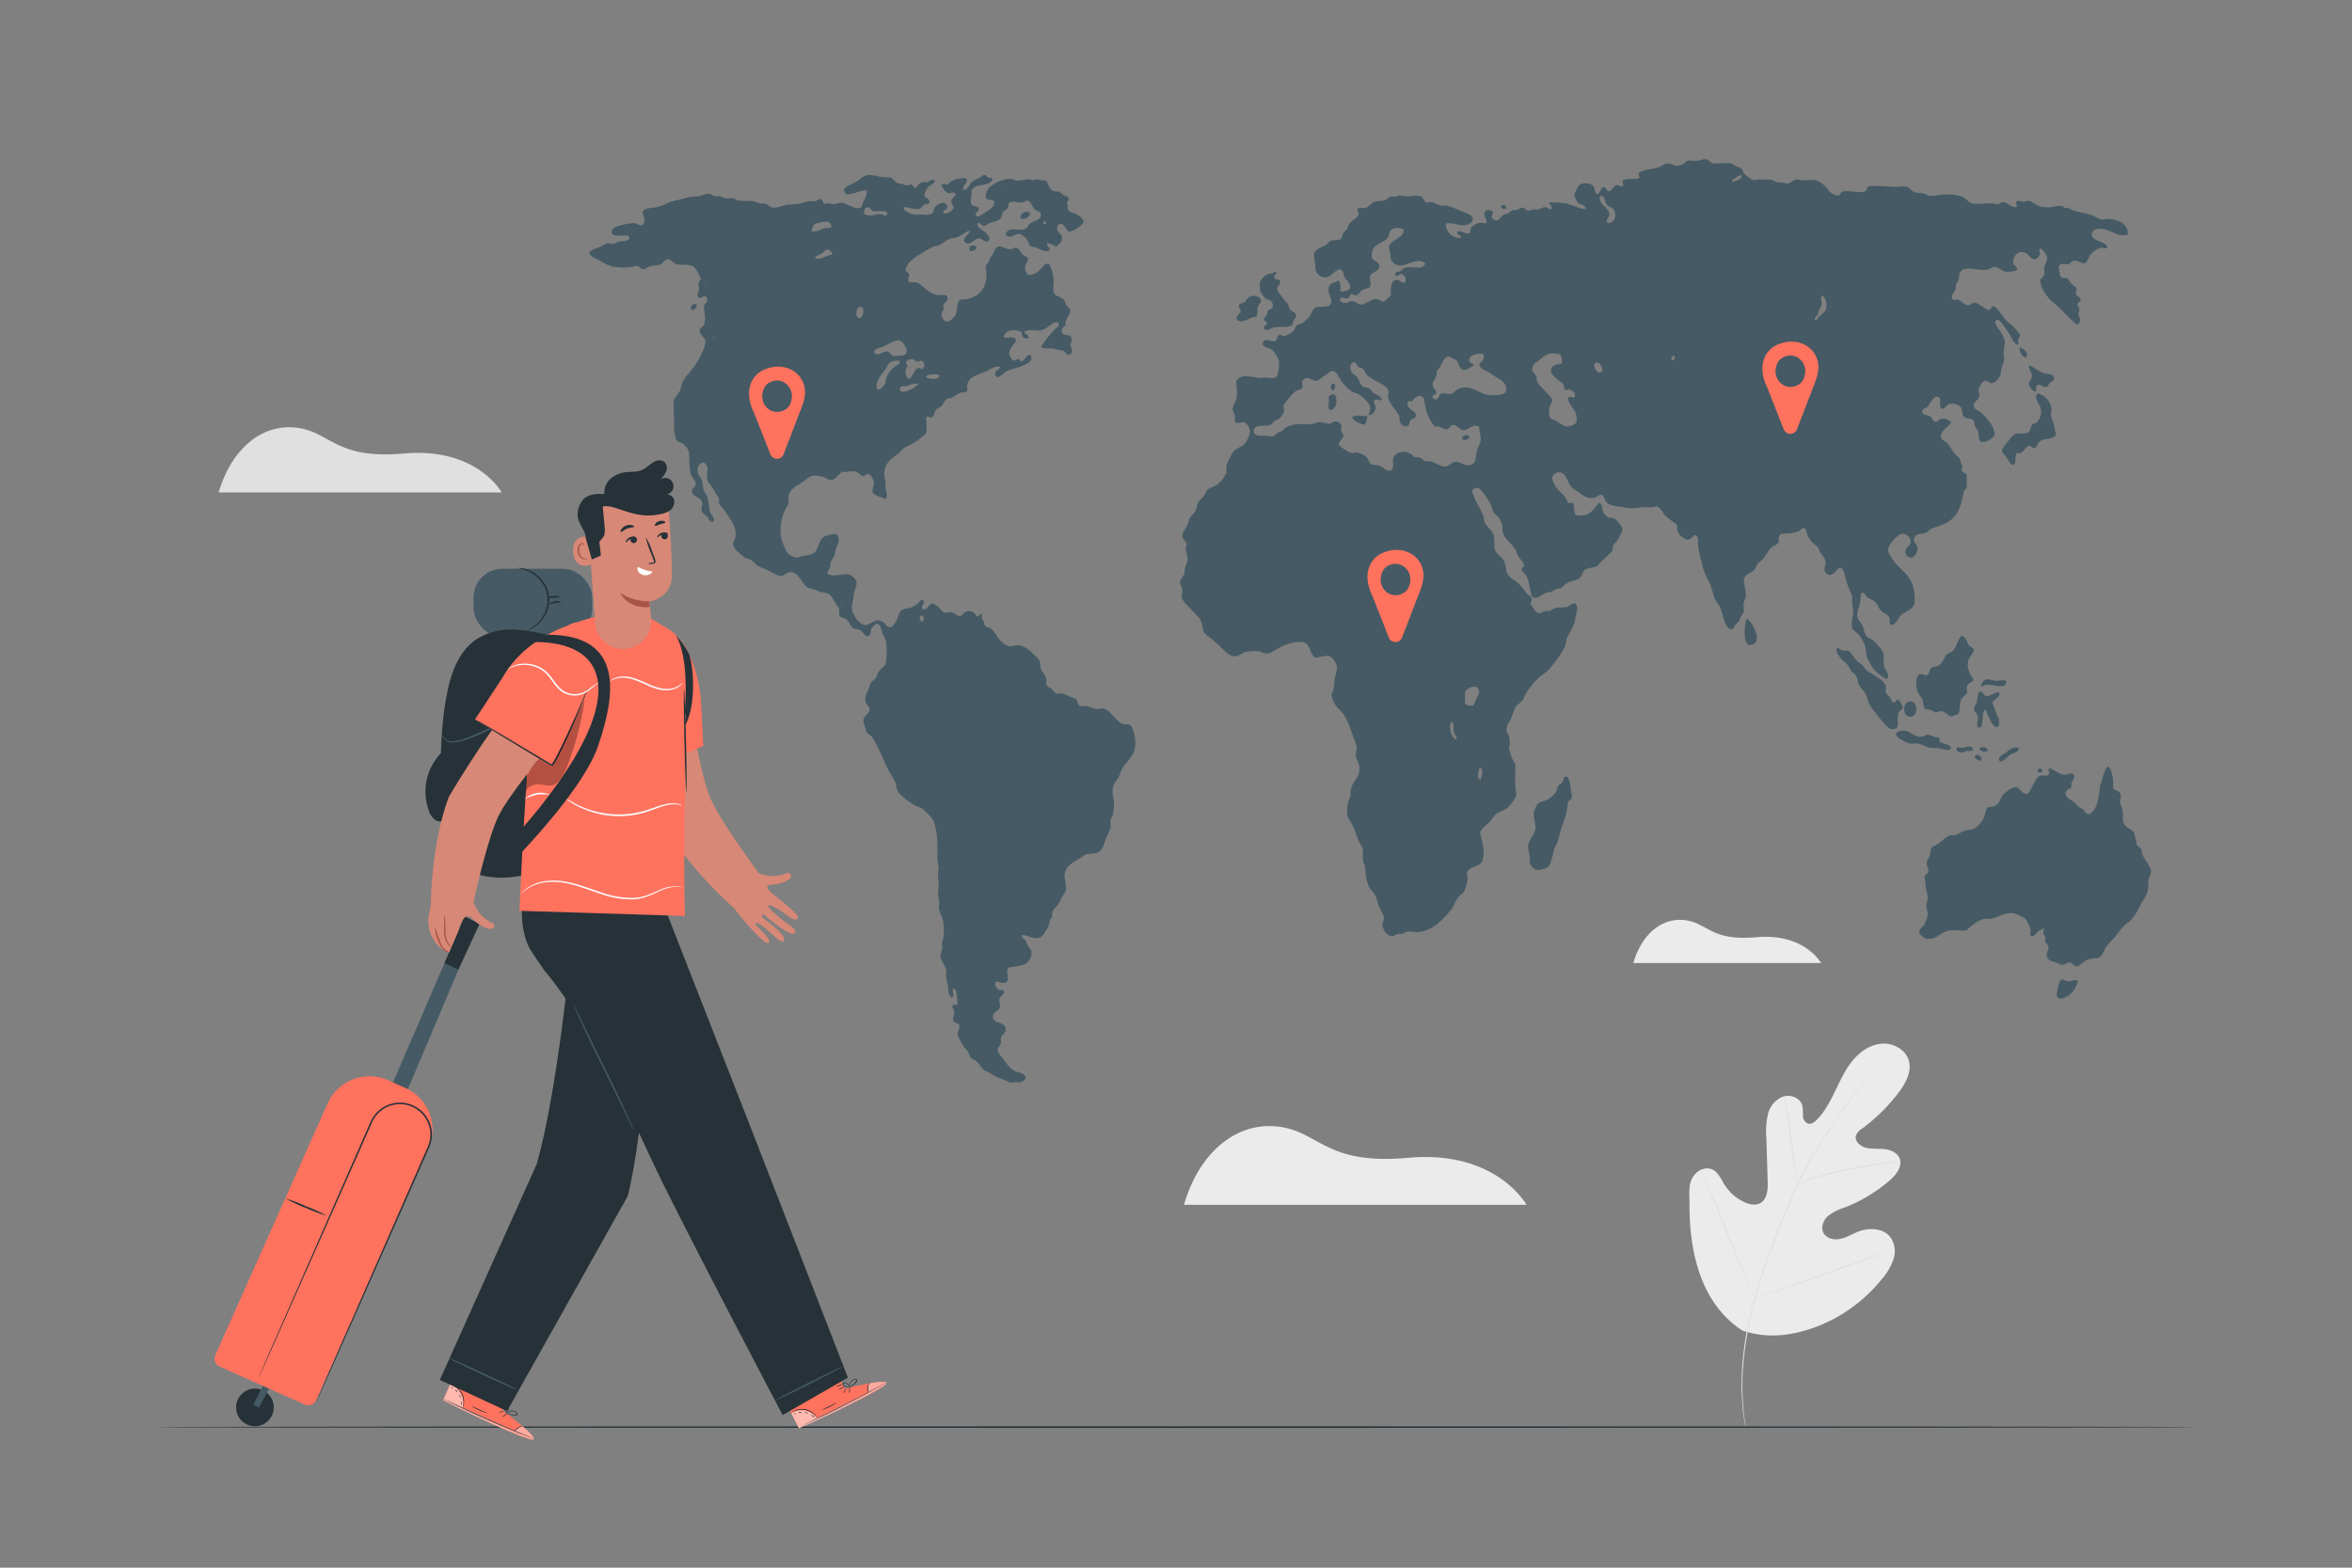 <svg xmlns="http://www.w3.org/2000/svg" viewBox="0 0 750 500"><rect x="0" y="0" width="750" height="500" fill="#808080" stroke="none"/><g id="freepik--background-complete--inject-179"><path d="M377.55,384.27H486.78s-9.66-17.58-37.77-15c-26.86,2.44-28.22-8.65-41.88-10S382.1,368.34,377.55,384.27Z" style="fill:#ebebeb"></path><path d="M520.83,307.15h59.88s-5.3-9.63-20.71-8.23c-14.72,1.34-15.47-4.74-23-5.49S523.33,298.42,520.83,307.15Z" style="fill:#ebebeb"></path><path d="M69.73,157.06H160s-8-14.53-31.23-12.42c-22.2,2-23.33-7.15-34.61-8.28S73.49,143.89,69.73,157.06Z" style="fill:#e0e0e0"></path><path d="M555.5,424.29c-13.5-8.83-16.92-25.74-16.77-41,0-2.55-.33-5.23.85-7.49s4-3.86,6.34-2.85c1.93.85,2.82,3,3.94,4.83a15.07,15.07,0,0,0,6.2,5.56c1.66.8,3.71,1.27,5.31.34,2.2-1.26,2.38-4.3,2.31-6.84q-.23-7.08-.44-14.16a23.3,23.3,0,0,1,.59-7.55,7.9,7.9,0,0,1,4.87-5.43c2.43-.74,5.49.58,6.06,3.05a23.57,23.57,0,0,1,.15,3.15,2.66,2.66,0,0,0,1.64,2.47c1,.28,2.05-.47,2.8-1.23,2.58-2.62,4.3-6,5.9-9.28s3.15-6.71,5.49-9.56,5.6-5.13,9.28-5.43,7.64,1.86,8.66,5.4-1,7.22-3.23,10.17a57.29,57.29,0,0,1-11.66,11.51,4.72,4.72,0,0,0-1.95,2.16c-.51,1.71,1.15,3.35,2.85,3.86,1.93.58,4,.34,6,.52s4.2,1,5,2.86c1.11,2.56-1,5.33-3.13,7.16a49.37,49.37,0,0,1-14.33,8.62,16.85,16.85,0,0,0-5.34,2.72c-1.49,1.35-2.35,3.65-1.39,5.41s3.34,2.28,5.31,1.87,3.72-1.51,5.58-2.26c3.5-1.39,8.06-1.26,10.4,1.69a8,8,0,0,1,1,7.07,18.55,18.55,0,0,1-3.74,6.36,49.38,49.38,0,0,1-20.72,15.12c-8.12,3-15.69,3.94-23.89,1.2" style="fill:#ebebeb"></path><path d="M604.88,334.86l-.24.24-.75.69c-.66.6-1.64,1.49-2.85,2.66a94.71,94.71,0,0,0-9.57,10.68c-1.85,2.39-3.78,5.1-5.79,8s-4.12,6.11-6.23,9.51a116.09,116.09,0,0,0-6.07,11c-.94,2-1.78,4-2.63,6.1s-1.7,4.2-2.57,6.35a231.38,231.38,0,0,0-8.55,24.61,112.21,112.21,0,0,0-3.76,20.9A81.47,81.47,0,0,0,556,450c.17,1.69.34,3,.49,3.87.06.43.11.76.14,1s0,.34,0,.34a50.75,50.75,0,0,1-.82-5.2,78.86,78.86,0,0,1-.25-14.36,110.8,110.8,0,0,1,3.69-21A227.48,227.48,0,0,1,567.83,390q1.3-3.21,2.57-6.35c.85-2.08,1.69-4.14,2.64-6.11a114.15,114.15,0,0,1,6.11-11c2.12-3.41,4.26-6.57,6.27-9.51s4-5.64,5.84-8a92.34,92.34,0,0,1,9.67-10.62c1.24-1.16,2.23-2,2.91-2.61l.77-.66Z" style="fill:#e0e0e0"></path><path d="M573.14,377.47a5.6,5.6,0,0,1-.26-1.08c-.15-.7-.33-1.71-.54-3-.42-2.52-.88-6-1.38-9.86s-1-7.33-1.49-9.83c-.23-1.25-.43-2.26-.58-3a8.34,8.34,0,0,1-.19-1.09,5.18,5.18,0,0,1,.34,1.06c.19.68.43,1.69.7,2.93.54,2.5,1.1,6,1.6,9.84s.94,7.27,1.27,9.87c.17,1.21.31,2.21.41,3A7.3,7.3,0,0,1,573.14,377.47Z" style="fill:#e0e0e0"></path><path d="M606,370.59a1.66,1.66,0,0,1-.34.06l-1,.11c-.85.09-2.08.21-3.58.42-3,.39-7.17,1.07-11.71,2s-8.61,2-11.54,2.86c-1.46.42-2.63.79-3.45,1l-.94.28-.33.08s.1-.07.31-.15l.91-.35c.8-.3,2-.71,3.43-1.16,2.9-.91,7-2,11.53-3s8.72-1.6,11.75-1.92c1.52-.17,2.75-.26,3.6-.3l1,0A1.18,1.18,0,0,1,606,370.59Z" style="fill:#e0e0e0"></path><path d="M559.64,414a1.81,1.81,0,0,1-.22-.39c-.16-.3-.35-.69-.59-1.17-.51-1-1.2-2.5-2-4.35-1.67-3.7-3.83-8.88-6.14-14.62s-4.43-10.93-6-14.65c-.8-1.83-1.45-3.32-1.93-4.4-.21-.49-.38-.89-.52-1.2a3,3,0,0,1-.16-.43,1.8,1.8,0,0,1,.23.4l.59,1.17c.5,1,1.2,2.5,2,4.35,1.67,3.7,3.83,8.87,6.14,14.62s4.43,10.93,6,14.65l1.93,4.4.52,1.2A1.58,1.58,0,0,1,559.64,414Z" style="fill:#e0e0e0"></path><path d="M603.17,399a1.66,1.66,0,0,1-.43.18l-1.27.45-4.67,1.6c-3.93,1.35-9.35,3.3-15.33,5.45s-11.41,4.07-15.37,5.36c-2,.64-3.59,1.15-4.71,1.48l-1.29.38a1.52,1.52,0,0,1-.46.1,2.78,2.78,0,0,1,.44-.17l1.26-.45,4.67-1.6c3.94-1.36,9.35-3.3,15.33-5.46s11.42-4.06,15.38-5.35c2-.65,3.59-1.15,4.7-1.48l1.29-.38Z" style="fill:#e0e0e0"></path></g><g id="freepik--Floor--inject-179"><path d="M701.27,455.17c0,.15-146.09.26-326.25.26s-326.29-.11-326.29-.26,146.05-.26,326.29-.26S701.27,455,701.27,455.17Z" style="fill:#263238"></path></g><g id="freepik--Map--inject-179"><path d="M662.58,312.92a8,8,0,0,1-2.56,4.3c-.92.77-3.85,2.33-4.19.12a16.94,16.94,0,0,1,.82-4c.72-1.72,1.49-.6,2.65-.37S661.62,312.05,662.58,312.92Z" style="fill:#455a64"></path><path d="M654.6,134.34c.42,1.48.7,2.93,1,4.3-1.13,1.69-3.36,1.06-5,2-.78.42-1,2-1.74,2.21s-1.07-.63-1.64-.62c-1.46,0-2.18,3-4,2.21-1,.74,0,3.57-1.23,3.81-.9.17-1.4-1.23-1.94-2.09-.66-1-1.61-1.61-1.63-2.45s1.46-2.34,1.93-3,1.73-2.14,2.46-2.34c1.36-.36,2.74.16,3.78-.36s1-2.15,1.43-2.58.88-.27,1.23-.49a4.94,4.94,0,0,0,1.43-4.92c-.34-1.37-2.23-2.87-1-4.54a6,6,0,0,1,4.5,4.54c.11.85-.28,1.7-.21,2.58A13.5,13.5,0,0,0,654.6,134.34Z" style="fill:#455a64"></path><path d="M655,121c-.23.63-.69.5-1.12.86s-.91,1.48-1.43,1.6c-.82.19-1.74-1-2.56-.73s-.4,1.15-.71,2.2a3.27,3.27,0,0,1-2.25-2.45c0-.71.74-1.14.92-2,.3-1.4-.48-2.11-.92-3.44,0-.19.1-.21.1-.36,1-.26,3,2,5.21,2.45C653.71,119.4,654.93,119.24,655,121Z" style="fill:#455a64"></path><path d="M651.23,245.62c.11,1-1.38.9-1.53.24C649.73,245.07,651.05,244.82,651.23,245.62Z" style="fill:#455a64"></path><path d="M644.07,110.64c1,.64,3.47,2.1,1.74,3.44A3.25,3.25,0,0,1,644.07,110.64Z" style="fill:#455a64"></path><path d="M639.37,240.22c1.17-.77,2.45-2.45,4.5-1.6-.45,1.53-2,1.49-3,2.21s-1.82,1.94-3.07,2.08a1,1,0,0,0-.41-.49C637.43,241.05,638.56,240.74,639.37,240.22Z" style="fill:#455a64"></path><path d="M636.62,217.12c1.19,0,2.33-.44,3.16.13-.16,3.07-4.12.73-6.74,1.23-.56.1-.73.62-1.33.36a2.43,2.43,0,0,1,1.94-2.21C634.4,216.54,635.52,217.12,636.62,217.12Z" style="fill:#455a64"></path><path d="M637.63,220.93c.12,1.7-1.81,1.89-2.35,3.2.85,1.56,1.18,3.74,2.15,5.15,0,.94.16,2.16-.31,2.58-2,.47-3.16-4-4-5.52-1.58.35-.14,6.4-2.25,5.65-1-.37,0-2.1-.21-3.44-.19-1.18-1.15-1.42-1.22-2.34-.06-.76.69-1.56.92-2.33.32-1.12.11-3.26,1.22-3.32.55,0,1.28,1.39,1.64,1.48C634.46,222.35,635.91,220.54,637.63,220.93Z" style="fill:#455a64"></path><path d="M633.85,239.23c-.37.93-2.48.48-2.65-.37C631.56,237.89,633.68,238.18,633.85,239.23Z" style="fill:#455a64"></path><path d="M631.91,242.18a3.23,3.23,0,0,1-.41.49c-.77-.3-1.6-.52-1.84-1.47C630.24,240.18,631.88,241,631.91,242.18Z" style="fill:#455a64"></path><path d="M629.15,239.11c-.52.88-2.32-.08-3,.85-1.07,0-2.14,0-2.35-1.1.3-.9,1.27-.28,2-.37C627.11,238.36,628.82,237.32,629.15,239.11Z" style="fill:#455a64"></path><path d="M614.74,286.15A28.91,28.91,0,0,0,614,283c0-.42.05-1,0-1.48a13.19,13.19,0,0,1-.31-1.84c.15-.82.94-.9,1.13-1.6.32-1.15-.39-1.33-.41-2.7,0-1,.61-1.44,1-2.7.18-.59.19-1.68.4-2.09s1.4-1,1.84-1.23c1.57-.92,2.83-2.64,4.4-2.95.4-.07.94.06,1.23,0,.92-.19,2.09-1.12,3.37-1.47s2.34-.21,3.27-.86a9.64,9.64,0,0,0,2.86-3.69c.47-1.34.33-2.48,1.23-2.94.44-.23.87,0,1.33-.12a6,6,0,0,0,1.84-1.11c.71-.77.83-2,1.63-2.83a14.44,14.44,0,0,1,2.35-1.83,3.52,3.52,0,0,1,1.64-.5c1.44.15,2.11,2.57,3.68,2.09.56-.17,1.13-1.6,1.64-2.46.73-1.25,1.27-2.94,2.55-3.31,1-.31,2.19.48,2.76-.62.13-.77-.48-1.23,0-1.72,1.19.09,3.2,2,5,2.09,1,0,2.77-1.27,3,.49.09.78-.73,1.41-.92,2.21-.13.57.2.87-.1,1.48-.83.39-1.71.6-1.74,1.72,0,1.4,1.65,2,2.66,2.82.69.53,1.27,1.33,1.64,1.6s.81.33,1,.49c.66.52,1.13,1.69,2,1.72s2.08-1.56,2.66-3.07a29.53,29.53,0,0,0,1-5.78c.1-.62.47-1.22.62-1.84.39-1.68.92-4,2.14-4.54,1.22,1.55,1.64,4.57,1.43,7.13.82.74,2.26.49,2.45,2.21.07.59-.24,1.35-.2,2,.07,1,.71,1.94.82,2.82.21,1.64-.23,3,.41,4.18.79,1.5,2.36,1.45,3.37,3.07a6.78,6.78,0,0,0,.51,2.21c.1.37,0,1,.11,1.23.32.82,1.21.9,1.53,1.59.16.34.11,1,.31,1.6a14.11,14.11,0,0,0,1.43,2.46,11.36,11.36,0,0,1,1.32,2.46c.21,1.22-.53,2.06-.71,3.06-.22,1.23,0,2.8-.41,4.06-.47,1.47-1.64,2.93-2.56,4.79a16,16,0,0,1-2.86,4.3c-.64.62-1.41,1-2,1.6a33.76,33.76,0,0,0-2.66,3.31c-.92,1.17-2,2.06-2.76,3.07-1.05,1.46-1.57,3.82-3.37,4.05a9,9,0,0,0-3,.5c-1.51.72-2.51,2.05-3.27,2.08s-1.52-1.11-2.25-1.23-1.46.75-2.65.74c-.49,0-.74-.35-1.43-.61-1.46-.56-3.07-.54-3.27-2.46-.12-1.05.55-1.52.51-2.46s-.81-1.17-1.13-2a2.33,2.33,0,0,0-.51-2.46,2.76,2.76,0,0,1,.41-1.72,13.12,13.12,0,0,0-2,1c-.74.54-1.28,1.78-2.14,1.59-.81-.34-.19-1.3-.31-2.08a11.49,11.49,0,0,0-1.74-3.57,13.47,13.47,0,0,0-3.47-1.6c-3.16-.59-5.17,1.44-7.67,1.73-.64.07-1.34-.13-1.94,0-2.05.43-4.34,2.39-5.62,3.68-2.12.25-4.26-.52-6.45.25s-3.4,2.93-6.74,2.33c-.66-.69-1.83-1-1.84-2.21,0-.94,1.16-1.54,1.54-2.21a9.81,9.81,0,0,0,1.12-3.44c0-.82-.46-1.79-.41-2.82C614.37,287.8,614.74,286.94,614.74,286.15Z" style="fill:#455a64"></path><path d="M613,234.93c.56-.09,1-.59,1.53-.61,1.2-.06,2.37,1.06,3.78.86.31.39.1.72.11,1.35,1.19.77,3.16.63,3.78,2.09-.9,1.14-2.23.32-3.38.12s-2.14-.09-3.27-.25c-1.43-.2-2.72-1.15-4.08-1.35-.83-.12-1.68.15-2.46,0s-4.34-1.72-4.39-2.82,1.54-1.45,3-1.23C609.42,233.38,610.64,235.33,613,234.93Z" style="fill:#455a64"></path><path d="M615.76,226.46c-.77-.26-1.5-.12-1.84-.37-.7-.52-.59-2-.82-2.83s-1.07-1.3-1.53-2.45c-.66-1.68-1-5.43.82-5.77.71-.15,1.44.51,1.94.36,1-.29.81-1.82,1.63-2.46.46-.35,1.3-.2,1.95-.49a4.72,4.72,0,0,0,1.63-1.71c.43-.62.77-1.65,1.33-2.09s1.23-.52,1.74-1c1.34-1.23,1.38-2.94,2.45-4.43.91-1.25,2.34,1.21,2.46,2.21.5.79,1.5,1,1.94,1.85-.6,2.16-2.3,2.35-1.94,5.4a10.23,10.23,0,0,0,.61,2.09c.29.72,1.16,1.5,1.12,2-.06.92-1.6.88-1.94,1.85s0,1-.1,2.33c-.43,1-1.59,1.24-2,2.46-.43,1.46.07,3.35-.91,4.42-.68,0-1.43.71-2.25.61s-1.75-1.57-3.17-1.6c-.54,0-1.18.42-1.74.37S616.4,226.67,615.76,226.46Z" style="fill:#455a64"></path><path d="M609.14,223.72c2.6,0,2.6,4.85,0,4.85S606.54,223.72,609.14,223.72Z" style="fill:#455a64"></path><path d="M605.33,223.14a5.17,5.17,0,0,1,1.43,2.46c0,.86-1.11.82-1.43,2-.48,1.77.22,3.77-.61,4.67a3.93,3.93,0,0,1-2,.25,33,33,0,0,1-4.91-5.53,13,13,0,0,1-1.64-2.21c-.53-1.18-.72-2.47-1.32-3.56s-1.52-1.66-2-2.7c-.43-.87-.47-2-.92-2.83s-1.13-1.1-1.64-1.72c-.32-.41-.51-1-.81-1.48-1.29-1.84-3.76-2.81-3.88-5.52.52-.72,1.06.27,2,.49.63.14,1.38-.06,1.84.12.93.38,1.57,2.12,2.55,3.07.56.54,1.28.9,1.84,1.48s1.05,1.48,1.53,1.84c.67.49,1.59.81,2.46,1.47,1.18.91,3.29,1.85,3.58,3.69.07.46-.18,1.23-.11,1.59.15.65.82.93,1.23,1.48s.61,1.71,1.33,1.84S604.55,223,605.33,223.14Z" style="fill:#455a64"></path><path d="M557.09,197.35c.88.34,3.81,4.63,3,7a2.25,2.25,0,0,1-2.25,1.35c-2-.39-1.64-5.8-1-8A.58.58,0,0,1,557.09,197.35Z" style="fill:#455a64"></path><path d="M489.11,259.5a6.09,6.09,0,0,1,1.33-3.2c.94-.84,2.22-.75,3.17-1.35a8.35,8.35,0,0,0,2.45-2.21c.49-.77.52-1.64.92-2.21.28-.4.9-.5,1.23-1s.23-1.24.71-1.72c1.42-.73,1.83,2.39,2.05,4.54.06.67.35,1.39.3,1.72-.14,1-1,1.18-1.32,1.85a22.89,22.89,0,0,1-1.74,7.24c-.68,1.91-1.08,4-1.64,5.65-.2.6-.63,1.07-.81,1.59-.74,2.1-1,5.38-2.36,6.27a9.22,9.22,0,0,1-2.86.86,3.07,3.07,0,0,1-2.66-2.45c-.17-.7,0-1.43-.1-2.22a12.37,12.37,0,0,1-.51-2.94c.23-2.5,2.25-3.72,2.35-5.78C489.7,262.61,489,261.07,489.11,259.5Z" style="fill:#455a64"></path><path d="M439.84,84.72c.12,2.06-2.62,1.8-3,3.57-.16.79.31,1.86.2,2.57-.21,1.29-1.24.92-2.55,1.6-.67.35-1.32,1.63-2,1.72s-1.08-.47-1.53-.37c-.67.15-.45,1.14-1.43,1.35-.79.17-2.16-.84-2.25.37-.06.78,1.23,1.2,2,1.1.64-.07,1.11-.6,1.74-.61,1.21,0,2,1.08,2.76,1.11,1.75.06,3.48-1.95,5.32-1.72.83.1,1.32.81,1.94.74,1-.12,1.82-1.48,2.55-2-.31-2.07,0-4.8,1.64-4.91,1.1-.08,2.76,2.27,3,0a1.8,1.8,0,0,0-1.53-1.85c-.59,0-1.36,1.4-1.84.25,0-1.12,1-.83,1.64-1.11.43-.2.74-.77,1.22-1,2.43-1,5.8,1,6.75-1.47-2.16-2.21-5.83.8-8.28.61a3.39,3.39,0,0,1-2.76-2.21c-.11-.38,0-.89-.1-1.59s-.44-1.61-.41-2.09c.1-2.22,4.7-2.64,4.7-5.41-.88-1-3.45-.84-4.29.25-.31.39-.29,1.18-.72,2-.92,1.68-3.88,1.88-4.8,3.93a5.08,5.08,0,0,0-.41,2.46C437.63,83.18,439.77,83.5,439.84,84.72ZM415.51,204.84c-2.94-.52-6,.91-8,2-1.17.61-2.35,1.55-3.38,1.6s-1.92-.62-2.86-.73a12.7,12.7,0,0,0-4,.24c-1.18.25-2.24,1.26-3.27,1.35-2,.18-3.87-2.15-5.11-3.32-.77-.71-1.54-1.29-2.25-2s-1.76-1.15-2.35-1.84c-.81-.94-.81-2.57-1.23-3.81-.5-1.46-2-2.54-3.17-3.93-.87-1-2.85-2.59-3.07-3.93-.11-.68.25-1.47.21-2.21-.06-1.08-.73-1.69-.72-2.46,0-1.08,1.08-1.91,1.33-2.82.13-.47.07-1.12.2-1.72.29-1.25,1-2,.82-3.81a22.74,22.74,0,0,1-.61-2.33c0-.65.35-1,.31-1.6-.08-1.05-1.21-1.25-1.33-2.45s1-2.28,1.63-3.69c.3-.63.45-1.6.72-2.09.57-1,1.51-1.55,1.94-2.58.32-.76.43-1.88.72-2.45.37-.74,1.12-1.13,1.84-2.09.58-.79.82-1.74,1.22-2.09a10.23,10.23,0,0,1,1.84-.86,8.76,8.76,0,0,0,4.19-4.54,5.93,5.93,0,0,1,.82-4.18c.63-1.26,1.08-2.47,2.15-3.19,1.28-.87,2.48-.95,3.37-2.58a8.5,8.5,0,0,0,1.13-3.07c0-1.22-1-2.77-1.95-2.95s-2.34.84-2.86-.37c-.16-.38.06-1.29,0-1.72-.12-.8-.69-1.37-.71-2-.05-1.16.94-2.36,1.22-3.69.39-1.81,0-3.19-.1-5.28,1.43-2.71,4.61-1.36,7.77-1.11.47,0,1-.13,1.53-.12,1.88.06,3.36.74,4-1.22a15.67,15.67,0,0,0,.31-4.18,9.67,9.67,0,0,0-2.15-3.44c-1-.77-2.49-.44-3.07-1.84.47-2.43,2.74-.41,4.09-1,.69-.3.61-1.74,1.23-2,.42-.16.95.51,1.53.49a9.62,9.62,0,0,0,2.76-1.47c.65-.53.86-1.64,1.43-2.09.39-.31.91-.27,1.33-.49a8.06,8.06,0,0,0,2.56-2.21c.84-1.22,1.22-2.73,2.24-3,1.38-.3,4.48.33,4.71-1.48s-1.26-3.06-.72-4.91c.43-1.46,1.52-1.2,3.07-2.09.75.64.53,2.46.61,3.57.95,0,2.88-.34,3.07-1.35.23-1.27-1.39-2.56-1.74-3.32s-.46-2.28-1.23-2.46c-1.55-.36-3.06,2.58-5,2.58a3.48,3.48,0,0,1-3-2.33,11.66,11.66,0,0,1-.1-2,10.12,10.12,0,0,1-.41-3.43c.78-1.62,2.59-1.88,3.88-2.71.5-.31.89-1,1.43-1.23.92-.4,2.28,0,3.17-.61.57-.39.41-1.06.82-1.84.26-.5.88-.78,1.23-1.35.24-.4.27-1,.51-1.35.89-1.33,2.51-1.82,3.17-3.2.29-.6-.51-.83-.31-1.72s1.61-.22,2.35-.37c1-.18,2-1.67,3.07-2s2.4-.12,3.48-.61c.64-.3,1.23-1,1.84-1.11.21,0,.81.14,1.12.12s.81-.3,1.33-.37c.75-.09,1.68.23,2.66.25,1.61,0,3.15-.58,4.49.12.71.37.63,1.33,1.54,1.72.45.2,1.06-.08,1.73,0,1,.12,2,1,3.38,1.11.47.06,1-.07,1.43,0a22,22,0,0,1,4.5,1.72c1.19.48,3.73,1.09,3.78,2.45.05,1.62-2.21,2.09-3.17,2.09-1.61,0-3.74-1.13-5.42-.49a4.53,4.53,0,0,0,4.81,4.54c.2-1.3-1.29-.58-1.13-1.84,1-.92,2.24.62,3.68.37.56-.18.47-1.16.61-1.84,1.22-.89,2.74-2.19,4.6-1.23a1.05,1.05,0,0,1,.41-.49c.13-1.35-1.22-2-.51-3.32.36-.87,2.26-.57,2.56.13.15.83-.47.74-.41,1.47a1.61,1.61,0,0,0,1.63,1.11c1-.07,1.21-1.15,2.15-1.72.38-.24.94-.26,1.43-.49s1.07-.84,1.54-1,.85,0,1.32-.12,1.25-.74,1.74-.74,1.06.86,1.84,1c.43.06.91-.3,1.54-.37s1,.07,1.43,0c1-.17,1.64-.79,2.45-.74.57,0,1.55,1,1.94.49.66-.79-.88-1.37-.4-2.09,1.56.14,3.23.1,4.8.37,2.34.4,4.53,1.79,6.64,1.84-.2-1.7-1.82-1.21-2.55-2a7.64,7.64,0,0,1-1.13-2.58,16.24,16.24,0,0,1,1.43-2.95c.9-1,3.86-1,4.7.37.58.94.39,2.36,1.23,2.33s1.11-2.15,1.94-2.21,1.05,1.37,1.74,1.36c.85,0,1.44-1.92,2.56-2,.6,0,.8.37,1.73.49.64-.49-.21-1.15.11-1.84,1.14-1,3.75-.24,5.21-.86.41-.59-.52-1-.1-1.6,1.26-1.06,3.37-1.15,5.52-1.59,1.31-.27,2.55-1.37,3.57-1.48s2.1.76,3.07.74a4.94,4.94,0,0,0,1.84-.49c.58-.27,1-.94,1.54-1.11.89-.26,2,.13,3.06,0s2.07-.64,2.86-.49,1.34,1.1,2,1.23c2.15.4,4.37-.39,6.34.24.35.12.7.56,1.12.74,1.31.58,2.21.4,2.46,2.33,1,.44,1.63,1.58,2.86,2,.81.26,1.63-.12,2.55-.12a23.72,23.72,0,0,1,3.78.24c.59.11,1.07.63,1.64.74.41.08,1,0,1.43,0a16.16,16.16,0,0,0,1.74.37c1.07,0,1.88-1.19,2.76-1.35a6,6,0,0,1,1.53.24c1.72.18,3.71-.27,5.11.13a9.82,9.82,0,0,1,2.86,2c.6.55,1,1.43,1.54,1.84a5,5,0,0,0,2.45,1c.65-.12.68-1,1.33-1.34,2-.55,5.63.77,7.26-.13.63-.35.5-1.15,1-1.6,3.07-.18,6.12.16,9,.25a18.91,18.91,0,0,1,3-.12c1,.21,1.75,1.43,2.76,1.84.67.27,1.85.13,2.86.37.68.16,1.23.65,1.74.73a11.55,11.55,0,0,0,3.17-.24c2.34-.23,5.36-.38,7.67.74,1.22.59,1.74,1.79,3.06,2,1.89.25,4.81-.19,6.75,0a9.83,9.83,0,0,0,1.22.25c.65-.06,1-.72,1.84-.74,1,0,2.63,1.9,4.1,1.6.63-.52-.51-1.23.09-1.72s1.37,0,2.25,0c.49,0,1.08-.3,1.54-.25,1.12.12,2.19,1.33,3.57,1.72a10.62,10.62,0,0,0,4,.25,9.25,9.25,0,0,1,2.76-.37c.45.07.86.47,1.33.61s.86,0,1.23.12.67.5,1,.62c1.9.65,4.43,1,6.44,1.72,1.18.44,2.39,1.32,3.37,1.35.49,0,.92-.25,1.54-.25,3.09,0,6.72,1.57,6.43,5C675,76,672,72,668.2,73.18A1.89,1.89,0,0,0,667,74.9c.14,2.14,4.63,2,5,4-.74.66-1.54,0-2.15.12a7.1,7.1,0,0,0-3.06,2c-.69.78-1.3,2.77-2,2.95-.91.21-2.31-1.09-3.68-.74-.5.13-1,.88-1.43,1-1.13.26-2.56-.74-3.27.86.38,1.12.15,2.69.92,3.32.5.41,1.13.09,1.74.37s1.11,1.37,1.73,2,1.06.5,1.34,1.11c.06.9-.3,1-.21,1.59.16,1,1.5,1.27,1.53,2,.05.88-.84.69-1,1.59-.06.58.55.73.62,1.48,0,.5-.34,1-.31,1.59.05.82.58,1.37.51,2.09a1.86,1.86,0,0,1-.92,1.35c-2-1.51-3.72-3.59-5.83-5.52s-5.57-4.43-5.93-8.6c0-.64,1.13-1.14,1.33-2.09a14.3,14.3,0,0,0-.1-1.47c.07-1.44,1.07-2.83,1-3.68a4.9,4.9,0,0,0-2.26-3c-.59.37,0,1.11-.1,1.72a2.24,2.24,0,0,1-1.53,1.72c-1.93.2-2.15-3-5.22-2.09A3.21,3.21,0,0,0,642,84c.09.53,1.31,1.11,1.23,1.84s-2.79.91-3.38.86c-1.65-.16-2.5-1.64-4-1.6-.73,0-1.37.74-1.95.86-3.22.71-8-1.9-9.09,1.47-.16.48-.07,1.1-.21,1.6-.2.71-.67,1.27-.81,1.72s-.11,1.13-.31,1.72-2.12,2.63-.41,3.2c.41.13.6-.22,1.13-.13.87.14,2.33,1.84,3.37,1.84.61,0,1.47-.83,1.94-.86,1-.05,1.63.68,2.35,1.11s1.74,1.26,2.25,1.23c1-.06.5-.87,1.43-1.23,1.77.63,2.6,2.88,4.29,4.67.62.64,1.53,1.2,2.35,2.08.47.5,1.89,1.83,1.95,2.46s-.4.84-.52,1.35c-.16.75.23,1.3-.2,1.84-1.63-.72-2-2.65-3.17-4.29-.43-.62-.87-1.34-1.53-2.22-.3-.39-1.38-1.77-2-1.47-1.28.59.71,2.93,1,3.44a9.21,9.21,0,0,1,1.63,3.69c0,.73-.39,2.06-.41,3.31,0,.85.18,1.62.11,2.33a19.83,19.83,0,0,1-.72,2.34c-.24.9-.29,2-.51,2.58-.4,1.1-1.73,2.41-2.66,2.45s-1.21-.78-2-.73c-1.26.07-1.49,1.46-2.25,2.57.06,1.21.38,1.63.2,2.46-.27,1.3-1.78,1.53-1.73,2.83s1.37,1.43,2,2a18.58,18.58,0,0,1,3.37,3.69,7.55,7.55,0,0,1,1.33,3.43c-.07,1.22-3,2.91-4.19,2.46s-.75-1.74-1-2.95c-.21-.93-.82-1.33-1.12-2.08-.17-.4-.09-1-.31-1.48-.62-1.25-1.7-.56-3-1.35-.83-.51-.59-1.6-.92-2.58-.44-1.32-2.29-1.94-3.78-1.59-1.09.25-1.43,1.35-2.45,1.59-1.5-1.07.31-3.7-1.53-3.93-1.41-.18-2.35,2.43-3.17,3.2-.56.51-1.57.61-1.64,1.34-.12,1.36,1.19,1.08,2.25,1.6s1.07,1.78,1.94,1.84,1.22-.9,1.94-1a4.53,4.53,0,0,1,3.07,1.11c-.51,1.49-3.26,2.58-3.27,4.54,0,1.14,1.1,1.34,1.94,2.09s1.65,2.43,2.66,3.68c.43.54,1.13.9,1.33,1.23.47.81.4,1.8.92,2.34.08.67-.26.84-.21,1.47.26.88,1.39.72,1.64,1.6-.21,2.12.52,4.11-.92,4.91-.67,3.8-1.42,6.77-3.58,8.84-1.94,1.86-4.51,2.41-6.85,3.32-.61.23-1.09,1-1.63,1.23-1.36.55-3.78.21-3.88,2.21-.06,1,1,1.57,1.12,2.58.13,1.53-1,3.08-1.84,3.19a1.86,1.86,0,0,1-2-1.72c-.08-1.47,1.52-2.06,1.64-2.95a2.6,2.6,0,0,0-2.66-2.94c-1.35.12-4.42,3.37-4.49,5.15-.06,1.33,2.19,4.1,3,4.92,2.87,3,5.92,4.86,5.42,12.28-.72,1.88-2.55,2.28-4,3.31-1.09.79-1.64,3.24-3.48,3.44-.73-.3-.3-1.69-.51-2.33-.28-.88-1.74-1.31-2.65-2.21-.75-.74-1.07-1.9-1.64-2.58-.71-.85-1.78-1-2.66-1.6-.55-.36-1-1.62-1.53-1.59-.9,0-.59,1.08-.82,2.82s-1.26,3-.92,5c.15.82,1,1.49,1.43,2.33.71,1.39.81,3,1.53,3.81.48.52,1.3.64,1.84,1.1,1.09.93,3,3,3.38,4.06.44,1.29,0,2.81.31,4.17.34,1.58,2,2.7,1,4.3A7.85,7.85,0,0,1,599.2,215a9.3,9.3,0,0,1-3-3.69,11.07,11.07,0,0,1-.82-1.47c-.36-1.1-.28-2.35-.61-3.69a11.74,11.74,0,0,0-2.26-3.93c-.71-.81-2-1.29-2-2.46-.07-1.64.47-3.58.41-5.52,0-.42-.25-.84-.3-1.35-.11-1,.07-2.1-.11-3a14.89,14.89,0,0,0-.92-2.21c-.27-.71-.55-1.42-.81-2.34-.42-1.42-.88-4.15-1.84-4.29s-2,2.3-3.38,2.33a1.94,1.94,0,0,1-1.74-1.48c-.12-.75.33-1.51.31-2.33,0-1.64-1-2.28-1.74-3.44-.29-.47-.37-1.12-.61-1.47-.47-.67-1.35-1-1.94-1.72a9.89,9.89,0,0,1-1.44-2.21c-.39-1-.52-2.21-1.12-2.34s-1.24.88-1.84,1.11a14.59,14.59,0,0,1-2.76.62c-2,.17-3.72-.49-3.47,2.45-.32,1.32-1.48,1.34-2.25,2-1,.8-1.7,2.4-2.76,3.68-.52.63-1.27,1-1.74,1.6s-.51,1.26-.92,1.72c-1.09,1.24-2.73,1.34-3.47,3.07-.05,2,.8,3.58.61,5.52-.09.89-.64,1.67-.72,2.58a19.89,19.89,0,0,1,.11,2.46c-.09.45-.51.68-.82,1.23s-.4,1.14-.61,1.47c-.35.53-.92.9-1.24,1.35-.51.74-.62,1.27-1.12,1.36-2.24.38-2.79-4.74-3.78-6.88-.46-1-1.39-1.88-1.84-3.07a47.52,47.52,0,0,0-1.43-4.67,30.71,30.71,0,0,1-1.94-4.06c-.37-1.16-.68-2.63-1-3.92a25.4,25.4,0,0,1-.81-4.18c-.09-1.59.25-2.58-.82-3.19-1,.28-1.43,1.47-2.56,1.47s-4-2.27-3.16-4.3c-.72-1.22-2.52-1.88-3.89-3.32-.79-.82-1.5-2.77-2.86-2.94a6.37,6.37,0,0,0-1.23.24c-.86.09-2.4-.09-3.37,0a18.27,18.27,0,0,1-4.3.25c-1-.13-2.24-.36-3.27-.49-1.3-.16-3-.54-3.78-1.35-.45-.51-.63-2.12-1.43-2.34s-1.47.62-2.35.86c-1.87.52-3.44-.46-4.7-1.47-.9-.72-1.72-1.09-2.35-1.6-1.56-1.25-1.84-5-4.2-5a2.26,2.26,0,0,0-2.24,1.72,6.62,6.62,0,0,0,1.12,2.82c1.15,1.94,3.25,2.67,3.89,5.28.42.2,1.28-.45,1.73.13.4,1.11,0,3.19.92,3.68,4.25.84,5.46-1.95,7.36-3.93,1.11.87.74,1.62,1.13,2.58a3.77,3.77,0,0,0,1.73,2.09c.52.23,1.18,0,1.95.36.48.22,2.5,2.52,2.56,3.32s-1.33,3.18-1.75,3.81-1,.92-1.22,1.47-.1,1.33-.21,1.6c-.19.49-1.1,1.13-1.63,1.72a22.27,22.27,0,0,1-1.74,1.59c-.65.6-1,1.42-1.74,1.73-1.36.6-2.65.34-3.78,1.22-.74.58-.74,1.88-1.63,2.58s-2.54.74-3.89,1.48c-.87.47-1.39,1.39-2.14,1.72-.31.13-.69,0-1,.12-.68.21-1.3.79-1.94,1s-1,.08-1.53.25c-1.58.54-3,2.47-4.6,1.35-.75-2.07-.87-4.68-1.74-6.51-.45-.94-1.32-1.23-1.64-2.21,0-.79.75-.58.82-1.23-.26-1.33-1.3-2-1.94-3.07-.31-.55-.46-1.33-.82-2-1.22-2.13-3.62-3.23-4.09-5.89-.13-.73,0-1.29-.1-1.84a7.33,7.33,0,0,0-1.23-2.58c-.39-.55-1.19-.92-1.63-1.72-.3-.53-.36-1.28-.62-1.85a19.77,19.77,0,0,0-4.08-5.89c-.84.14-1.73.21-2.15.86a20.68,20.68,0,0,0,1.74,4.3,26.59,26.59,0,0,1,1.94,3.93c.16.51.13,1.18.31,1.72.64,1.95,2.66,2.54,3.06,4.79.27,1.5-.06,2.55.31,4.05s2.13,2.3,2.86,3.68c.6,1.14.61,2.74,1,3.81.62,1.58,2.33,2.26,3.58,3.32a33.63,33.63,0,0,1,2.86,3.44c.55.59,1.3.7,1.43,1.35.18.83-.29,1.11-.41,1.84.79,1,1.55,2.8,2.87,2.95.54.06,1.22-.59,2-.74.42-.07.88.08,1.23,0,.54-.12,1-.7,1.64-.86,1-.27,2.25-.16,3.57-.37s2.11-1.46,3.07-1.1c1.05,1.38.3,3,0,4.3-.11.47-.11,1-.2,1.35-.56,2.19-2,3.81-2.66,5.77-.21.6-.17,1.34-.41,2a24.62,24.62,0,0,1-3.58,5.53,23.38,23.38,0,0,1-2,2.46c-.74.72-1.63,1.12-2.46,1.84a24.78,24.78,0,0,0-4.5,5.41c-.44.73-.66,1.58-1.12,2.21-.67.89-1.7,1.33-2.25,2.21a26.43,26.43,0,0,0-1.23,3.19c-.56,1.41-1.73,2.35-1.53,4.3.08.74.63,1.21.82,2a10,10,0,0,1-.1,3.8c.57,1.68,1,3.56,2,4.67.13,2.48-.17,4.9,0,7,.11,1.34.54,2.33.1,3.56a10.91,10.91,0,0,1-2.76,3.68c-1,.75-2.44,1-3.47,1.85-.72.63-1.32,1.72-2.05,2.46-1.2,1.21-2.85,2.33-3,3.56a10.22,10.22,0,0,0,.61,2.45c.4,1.82.79,4.43.1,6.39-.74,2.12-4.48,1.68-4.9,3.93-.13.68.25,1.23.2,2a18.72,18.72,0,0,1-1,3.57c-.45,1-1.48,1.47-2.15,2.33-.83,1.09-1.26,2.66-2.14,3.81a34.19,34.19,0,0,1-4.4,4.54,11.57,11.57,0,0,1-5.93,2.58c-1.24.11-2.57-.35-3.88-.12-.48.08-1,.61-1.64.73-.37.08-.74-.07-1.12,0-.64.13-1.24.75-1.84.74-1.32,0-3-1.91-3.07-3.8,0-.73.52-1.42.51-2.09s-.81-1.77-1.43-3.2-.83-2.92-1.43-4-1.47-1.76-1.94-2.7c-.94-1.89-1-4.13-1.33-6.39-.1-.74-.52-1.54-.61-2.46-.11-1.12.11-2.38-.1-3.31a18.64,18.64,0,0,0-1.23-2.34c-.72-1.59-1.23-3.67-1.84-4.91s-1.74-2.37-1.84-3.68a22,22,0,0,1,.2-3.44c.11-.86.65-1.55.82-2.45.12-.61,0-1.3.1-2,.52-2.81,3.1-3.83,2.76-7.25-.14-1.45-1-2.16-1.12-3.81-.06-.77.32-1.44.31-2.21a13,13,0,0,0-1.13-3.56c-1-2.71-1.67-5.19-3.17-7.24-.81-1.13-1.88-1.92-2.55-2.95a8.63,8.63,0,0,1-1.23-3.07c0-.7.45-1.14.61-1.85.22-.9.23-2.62.51-4a12.59,12.59,0,0,0,.62-3.32c-.1-1-1.38-3-2.46-3.31-1.42-.43-2.89.55-4.7.37C417.64,208.33,417.76,205.23,415.51,204.84Zm56.53,44c.47-.9,1.07-3.44,0-4.05h-.2C471.38,245.78,470.89,248.24,472,248.81Zm-1.43-25.67c.34-.85,1.15-1.75,1-2.82-.3-2.37-4-1.2-4.39.49-.29,1.14.16,2-.21,3.19.4.91,1.41,1.09,2.66,1C470.38,224.62,470.29,223.92,470.61,223.14Zm-6.24,12.65c.41-.9-.64-1.49-.81-2.46-.21-1.13.22-2.46-.62-3.07h-.3C461.89,232.28,462.94,235.6,464.37,235.79Zm69.72-122c-.39-.93-1.49.27-1,1.11C533.76,115,534,114.51,534.09,113.83Zm-23.82,5c1.66-.39,0-3.57-1.23-3.2C507.41,116.16,509.14,119.13,510.27,118.87Zm-7.56,15.84c.51-4.26-2.26-4.58-2.76-7.62.23,0,.11-.35.3-.36.67-.39,1.69.62,2-.37a2.1,2.1,0,0,0-3.06-1.84c-.45-.37-.5-1.2-.61-2-1.16-.83-4-2.64-4-4.3,0-1.36,1.5-2.13,3.17-2.08.7-.65.25-2.62-.41-3.08-2.64-.69-4.05-.22-5.73,1.23-.8.7-1.69,1.18-2.14,1.6a3.34,3.34,0,0,0-.92,2c.06.76,1,1.21,1.33,2.21.18.52.14,1.17.3,1.6.45,1.19,1.59,2,2.46,3,.61.7,2.32,2.23,2.35,3.07s-.53.86-.71,1.6a10.65,10.65,0,0,0-.31,3.07c.22,1.35,1.39,1.39,2.45,2s2.07,1.57,3.17,1.6A3.94,3.94,0,0,0,502.71,134.71Zm-24-8.84c2.77-.6,1.51-3.42.1-4.42-1.06-.77-2.33-1.43-3.57-2.34-.72-.53-3.46-1.52-3.48-2.58s2-1.53,1.23-3.56c-1.4-.41-4.73.24-4.5,2.09.13,1.07,1.19.48,1.43,1.6-1,.42-2.22,1.55-3.27,1.35-1.25-.24-1.57-2.09-2.25-3.2-1,0-1.61-1.13-2.76-1s-1.84,2.25-2.45,3.32c-.33.56-.85.85-1,1.35-.11.3,0,.79-.1,1.23-.35,1.36-1.34,1.86-1.23,3.07s1.06,1.54,1.12,2.45-1.32.46-1.22,1.6c1.83,1.81,1.93-.86,2.86-1.23.75-.3,2.22.25,3.17,0,.76-.2,1.37-1.08,2.24-1.47a5.37,5.37,0,0,1,1.95-.49c3.25-.17,5.35,2.38,8.18,2.45A18.07,18.07,0,0,0,478.68,125.87Zm-6.54,14.49c.06-1.32-.42-2.31-.51-4.17-1.89-1.37-3.3,1.26-5.21,1-1.18-.18-2-1.83-3.27-1.6-.69.13-1,1.2-1.74,1.35-1.46.32-2.13-1.4-3.68-.73-2.19-2-3.17-5.27-3.68-9-1.19-1.88-3-.35-3.89.86-.53,0-1.2-.36-1.32.37-.41,2.27,2.67,2.51,2.65,4.05,0,1-1.2.91-1.73,1.59s-.2,1.38-.92,1.85c-2,.29-2.69-1-2.66-3.19-.87-1.59-2-2.75-2.76-4.06a5.47,5.47,0,0,1-.82-2c-.07-.58.23-1.31.1-2-.22-1.17-2-2.05-3.17-2.7a17.46,17.46,0,0,1-3.57-2.21c-.61-.61-.9-1.68-1.43-2.09s-1-.27-1.44-.61-.46-1.26-1.22-1.48c-.39-.17-1,.46-1.23.86-.5,2.68,1.32,2.87,2.15,4,.57.82.85,2,1.43,2.59s1.45.46,2.25.85c.54.27.9,1.09,1.43,1.48,1,.71,2.54.83,2.66,2.21-.61.5-2-.72-2.46.49-.12.8.53,1.21.52,2,0,1.2-1.15,2.53-2.15,2.33-.1-.72.53-1.31.51-2.09-.05-1.56-2.66-4-4-4.66-.62-.34-1.38-.36-1.94-.74a15.4,15.4,0,0,1-3.37-3.32c-.74-1.16-1.36-3.31-3-3.19-.65,0-1.2.77-1.74,1.11a13.84,13.84,0,0,0-1.53,1c-.59.48-1.08,1-1.64,1-1.28.06-2.37-1.15-3.47-.86-.37.1-.68.5-1.12,1,0,.72.17,1.18.1,2-.33.69-1.32.64-2.05,1.1a15.6,15.6,0,0,0-2.86,3.07,4.29,4.29,0,0,0-1.12,1.72c-.06.41.28,1.18.2,1.72a5.71,5.71,0,0,1-1.63,2.34c-.37.29-.85.33-1.23.61-.81.57-1.17,1.32-1.84,1.47-1.79.4-5-.43-5,1.84,0,1.52,1.72,1.53,2.76,1.48,1.45-.07,2.68.37,3.48.12.55-.17,1.15-.91,1.73-1.23.37-.19.75-.2,1-.37.62-.36,1-1,1.44-1.22a10.72,10.72,0,0,1,3.68-1c1.37-.09,2.81.17,4.6,0,.63-.06,1.26-.55,1.94-.61,1.11-.11,2.58.53,3.47.49.63,0,1.32-.75,2.05-.74a2.11,2.11,0,0,1,1.84,1.36c.08.36-.17.93-.1,1.47.11.89.75,1.26.71,1.84-.05.77-1.65,1.8-1.43,2.7.14.59,1.29,1.19,1.84,1.6a6,6,0,0,0,2.25,1.1c.58.08,1.09-.19,1.64-.12a7.29,7.29,0,0,1,2.86,1.23c1,.81.82,2.12,1.94,2.58.47.2,1.33.09,1.94.25,1.49.38,2.59,1.87,3.68,1.72,1.71-.24.93-2.18,1.13-3.56.43-3.14,5.53-3,6.54-.87.74.24,1.4,0,2.25.37.49.19.85.84,1.33,1s.87-.07,1.32,0c2,.26,3.74,2,5.42,1.71,1.07-.19,1.85-1.39,2.86-1.47,2-.15,3.21,1.75,5.32.86,1.55-.66,1.21-2.59,1.74-4.54C471.39,142.31,472.1,141.39,472.14,140.36ZM582.33,98.48a5,5,0,0,0-1-4.18c-1.18.25-.33,1.72-.41,2.58-.11,1.22-1.19,2.07-1.12,3.32-.39.55-1.07.77-1.13,1.72.65.54.94-.43,1.43-1C580.87,100.05,582.06,99.53,582.33,98.48ZM555.55,55.86a3.56,3.56,0,0,0-2.25,1c-.38.25-1.16.38-.92,1.11C553.37,57.8,555.32,57.27,555.55,55.86ZM512.42,71c2.4.67,3.53-2.59,1.94-4.43-.37-.42-1.63-.59-2.15-1.59-.62-1.2-.53-2.8-2-2.46,0,.15,0,.35-.11.37-.14,2.69,3.12,3.36,3.07,5.53C513.11,69.52,512.11,69.64,512.42,71Z" style="fill:#455a64"></path><path d="M478.78,66.3c-.29-1.33,1.8-1.11,1.44.12A1,1,0,0,1,478.78,66.3Z" style="fill:#455a64"></path><path d="M466.21,139.75c.05-1,2-1.39,2.35-.49C468.44,140.24,466.61,140.92,466.21,139.75Z" style="fill:#455a64"></path><path d="M431.15,133.12c1.07-1,3.44-.34,4.91-.37-.28.94-.32,2.15-.92,2.7C433.46,135.08,431.9,134.59,431.15,133.12Z" style="fill:#455a64"></path><path d="M423.69,126.61c1.4-1.77,2.88-.84,2.35,2.57-.33,1-1.8,2.38-2.45.86A15.41,15.41,0,0,0,423.69,126.61Z" style="fill:#455a64"></path><path d="M425.73,122.68a1.74,1.74,0,0,1-.71,1.84C423.67,124.23,424.7,121.33,425.73,122.68Z" style="fill:#455a64"></path><path d="M405.9,97.74a2.16,2.16,0,0,0-.92-2c-.33-.23-.85-.12-1.22-.37-1-.66-1.36-2-1.94-2.34.07-1.34-.31-2.32,0-3.19a6.43,6.43,0,0,1,2.24-2.33c.9-.38,1.83,0,2.36-.86a.59.59,0,0,1,.51.12c0,.77-.55.9-.62,1.6.13,1.11,1.77.42,1.94,1.47-.15,1.15-1,1.37-1,2.21s1.24,2.11,1.84,3.07c.45.71,1.24,1.24,1.64,2s.43,1.39.71,1.72c.54.61,1.75.71,1.84,1.59.12,1.18-1.21,1.64-1,3-1.4,1.32-3.74.64-6,1-1,.16-2.18,1.4-3.27.37-.25-.82.91-.93,1-1.72-.08-.72-.84-.62-1-1.22.3-1,1.22-1.15,1.12-2.58C404.63,98.47,405.73,98.75,405.9,97.74Z" style="fill:#455a64"></path><path d="M398.24,94.79c1.36-1,3.75-.23,3.88,1,.1.92-.72,1-1,2.08s0,2.06-.31,2.71-1.16.52-1.74.73c-1.28.46-3.76,2.28-4.8.25.15-1.09,1-1.31,1.33-2.21,0-.71-.61-1.09-.51-1.84.12-.93.7-.61,1.53-1C397.2,96.24,397.46,95.36,398.24,94.79Z" style="fill:#455a64"></path><path d="M328.42,68.14c.22,1.09-2.69,2.52-3,1.11C325.24,68.12,327.68,66.71,328.42,68.14Z" style="fill:#455a64"></path><path d="M325.05,345h-1.54A2,2,0,0,1,325.05,345Z" style="fill:#455a64"></path><path d="M320.45,59.42a.43.43,0,0,1,.61,0c-.1.29-.18.6-.61.49Z" style="fill:#455a64"></path><path d="M311.35,79c0,.68-2,1.8-2.25.49a1,1,0,0,1,.41-1C310.06,78.06,311.33,78.29,311.35,79Z" style="fill:#455a64"></path><path d="M268.83,193.05c-.06.18-.15.31-.21.49C267.54,193.49,268.52,191.83,268.83,193.05Z" style="fill:#455a64"></path><path d="M227.33,107.2c.71-.5,1.4.76.92,1.35C227.46,108.73,227.26,107.65,227.33,107.2Z" style="fill:#455a64"></path><path d="M338.74,111.74c-.47-.14-1.12-.11-1.73-.24s-1.14-.3-1.64-.37c-1.26-.18-2.62.26-3.37-.62a37.66,37.66,0,0,1,4.4-5.52c.46-.5,1.46-.84,1.22-1.84-.87-.92-1.94,0-2.76.61a9,9,0,0,1-2.86,1.6c-1.69.3-3.93-.6-5.32.49-.19.92,1.58.56,1.33,2a1.76,1.76,0,0,1-1.84-.37c-.47-.51-.2-1.28-.51-1.59-.52-.52-2.49-.67-3.37-.49a2.54,2.54,0,0,0-2.15,2.08c1.29.73,3.42-.74,3.89,1.11-.71,1.53-2.38,2.37-2.15,4.42a2.68,2.68,0,0,0,1.43,2c.57.12.88-.56,1.43-.5s.45.86,1.13.74c1-.5,1.52-2.16,2.65-2.09,1.36,2-1.22,2.94-2.65,3.57-1.64.71-3.77,1.09-5,1.72-.66.33-3.13,3.2-3.48,1-.25-1.6,1.23-1.14,1.54-2.46-1.59-.37-3.06.82-4.5,1.48-2.06.93-5.54,1.52-6,4.3-.1.55.2,1.59-.1,2s-1.72.35-2.36.61c-1,.41-1.84,1.28-2.45,1.48s-1.14.1-1.43.24c-.81.38-1.11,1.7-2.05,2.58-.38.36-1.22.62-1.53,1-.53.64-.6,2.22-1.53,2.46-.6.06-1.08-.54-1.64-.12-.07,1.56.46,3.69-.1,5.28a28.33,28.33,0,0,1-4.09,3.07c-.86.58-1.62.73-2.66,1.35-.73.44-1.4,1.49-2.25,2.09-1.95,1.38-4.3,3-4.29,6.51,0,.76.33,1.57.41,2.46.05.52-.05,1,0,1.59.12,1.29.9,2.92,0,3.81-1.38-.68-3.13-.91-4.09-2.09-.26-1.21.53-2.21.41-3.31-.1-.89-1.13-2.47-1.74-2.59s-1.19.68-1.84.62-1.47-1.34-2.45-1.47c-1.44-.21-2.5.39-4.09.12-1.54,1-2,2.75-3.88,2.58-.67-.06-1.28-.67-2.05-.86a10.73,10.73,0,0,0-3-.49c-1.74.14-3,1.64-4.5,2.58-1.32.82-3.18,1.85-3.58,3.56-.21.92,0,2.22-.3,3.07a15.92,15.92,0,0,1-.82,1.59,14.49,14.49,0,0,0-1.23,9.46,23.84,23.84,0,0,0,1.74,4.18,5.37,5.37,0,0,0,3,1.72,11.48,11.48,0,0,0,2.35-.62,18.17,18.17,0,0,0,2.66-.49c2.21-.85,1.78-4.44,4-5.65a8.9,8.9,0,0,1,3.78-.73,3.09,3.09,0,0,1,.72,2.33,17.81,17.81,0,0,1-.82,2.09c-.23.78-.28,1.7-.51,2.33-.31.83-1,1.43-1.23,2.21-.16.51-.07,1.14-.2,1.6-.24.81-1.14,1.38-.72,2.21,2.19,1,4.84-.3,6.75.12.8.18,2.47,1.34,2.45,2.83,0,1.11-.72,1.85-.82,3.07-.12,1.54-.66,3.42-.71,4.66-.09,2,2.49,5.56,4.29,5.53s3.08-2.32,5.42-1.1c.77.4,1.6,1.91,2.45,1.84s1.78-1.55,2.25-2.58c.58-1.26.62-2.32,1.63-2.95s2-.35,3.38-1a8,8,0,0,0,1.74-1.23c.49-.41,1-1.48,1.63-.74.82,1-1,1.53-.3,2.58,1.41.9,2.14-1.68,3.17-1.72a7,7,0,0,1,2,1.23c.8.63,1.07,1.51,1.94,1.72.56.13,1.46-.26,2.25-.12,1,.18,1.66,1.25,2.45,1.22,1,0,1.43-1.29,2.25-1.47,1.81-.4,2.48.24,3.27,1.6.89.18.92-1.24,1.74-.74-.45,1.07.15,1.57.51,2.46.23.57.19,1,.41,1.23.49.56,1.43.56,2.15,1.1a14.36,14.36,0,0,1,2,2.83c.89,1.22,2.39,2.48,3.58,2.57s2-.38,3-.24c2.12.31,3.43,1.58,4.91,3,.83.76,1.57,1.29,1.84,2.21.18.64.09,1.49.31,2.21.45,1.53,2.3,2.27,1.63,4.91.31.78,1,1.06,1.74,1.6s1.09,1.35,1.74,1.47c.41.08.86-.15,1.22-.12a8.4,8.4,0,0,1,3,1.11,10,10,0,0,1,1.84.74c.52.42.59,1.83,1.23,2.2.41.25,1.34-.09,2,0,1.1.16,2.59,1,3.58,1,.6,0,1.1-.3,1.63-.25,2.51.23,3.93,3.83,6.34,4.91.75.34,1.94.11,2.45.37.91.47,1.67,3.8,1.74,5.28.21,4.46-2.64,5.9-4.29,8.85-.35.61-.54,1.59-1,2.45-1,1.74-2.08,2.1-1.94,5.28,0,.88.4,1.73.4,2.71a21.21,21.21,0,0,1-.3,3.8c-.17.82-.73,1.48-.82,2.22s.18,1.32.1,2a13.09,13.09,0,0,1-1.12,2.7c-.95,2.1-1.16,4.56-3.07,5.4-1.13.5-2.65.22-3.88.74-.5.21-1.13.76-1.74,1.11-1.78,1-4.32,2.33-4.81,4.54-.43,2,.61,3.53.31,5.77a20.12,20.12,0,0,1-1.23,2.09c-.44.7-.66,1.52-1.12,2.21-.62.93-1.57,1.34-1.94,2.58-.13.43-.05.93-.21,1.6-.06.25-.43.63-.61,1.1s-.16,1-.31,1.36c-.47,1.13-1.85,3.71-2.86,4.05-2.12.71-4.36-1.08-5.83-.74.21,1.23,1,1.1,1.44,2a13.79,13.79,0,0,0,.81,1.71c.46.64.87.88.92,1.6a4.64,4.64,0,0,1-1.53,3.56,7.85,7.85,0,0,1-3,1c-.75.16-2.7.17-3.06.75-.53.85.28,3-.1,3.8-.77,1.8-2.82-.05-3.89.49a2.58,2.58,0,0,0,.82,2.33c.64.46,1.62-.13,2,.74-.2,1.22-1.3,1.38-1.53,2.58,0,1.18.33,1.48.21,2.21-.27,1.58-2.31,1.51-2.25,3.2.08,2.51,4,1.48,4.09,3.93,0,1.48-1.13,1.5-1.54,2.94-.22.78.13,1,0,1.6-.17.87-1,1.12-1,2.09,0,1.17,1.43,2.47,2.14,3.44a12.8,12.8,0,0,0,2.56,2.95c1.44.95,3.57.73,4.19,2.45-.19,1-1,1.31-1.84,1.6h-.2a2,2,0,0,0-1.54,0h-1.43c-1.36-.76-3-1.25-4.7-2-.6-.25-1.28-.87-1.94-1.22-.49-.27-1.05-.38-1.43-.62-.88-.55-1.87-2.35-2.76-3.07-.54-.43-1.39-.66-1.74-1.11a19.86,19.86,0,0,1-.82-1.84c-.33-.56-.93-1-1.33-1.59-.85-1.36-1.93-3.18-1.94-4.18s.78-1.65.51-2.58-1.82-.68-2-1.72c-.14-.63.45-1.68.41-2.58,0-.51-.83-1.22-.51-2s1,.07,1.63-.37c-.43-1.77,0-4.63-1.43-5.16-.75.76.77,2.48-.51,2.95-1.24-.66-1-2.62-1.23-4a18.45,18.45,0,0,1-.61-2.83,16.22,16.22,0,0,0,.1-1.72c-.22-1.65-1.75-3-1.84-4.67a15.31,15.31,0,0,1,.51-2.33c.07-.58-.07-1.23,0-1.84.09-.78.45-1.5.51-2.21a23.3,23.3,0,0,0-.2-4.79c-.25-1.42-1.19-2.63-1.33-4.18-.05-.56.16-1.49.1-2.21s-.35-1.33-.4-2.09a15.34,15.34,0,0,1,.2-2.21c.11-1.54-.25-3.26-.2-4.79,0-.45.2-.79.2-1.23,0-1.26-.36-2.54-.41-3.8a54.17,54.17,0,0,0-.1-6.15,25.17,25.17,0,0,0-1-5.15A14.3,14.3,0,0,0,294,257.9c-.71-.48-1.57-.64-2.35-1.11-1.66-1-4.89-3.05-5.62-5-.21-.57-.18-1.33-.41-2a26.66,26.66,0,0,0-2-3.56c-1.27-2.32-2.29-5.22-3.58-7.61a32.54,32.54,0,0,0-1.94-3.56c-.42-.58-1.77-1.11-1.94-2-.23-1.14-.93-2.7-.82-3.56.14-1.18,2-2.13,2-3.19s-1-1.44-1.22-2.21c-.52-1.88.3-3,.92-4.55.2-.51.4-1.34.61-1.72.37-.68,1.14-.87,1.63-1.6.28-.41.46-1.26.82-1.84.78-1.24,2-1.7,2.35-2.82a27.76,27.76,0,0,0,.1-7,23.75,23.75,0,0,0-1.12-2.46c-.46-1.48-.57-3.1-1.84-3.07-.78,0-1.34,1.06-1.84,1.72-.12.87-.06,1.82-.82,2.08-1.16.42-1.61-1.47-3-2-.54-.2-1.4-.19-1.74-.37-1-.53-1.31-2.27-2.35-2.95-.87-.56-1.62-.36-2.15-1.23a11.92,11.92,0,0,1-.1-2.45c-1.12-.79-2.07-3.73-3.37-4.42-.87-.46-2.19-.42-3.27-.86a9.57,9.57,0,0,0-1.44-.61,7.29,7.29,0,0,1-1.83-.5c-2-1.21-3.12-5.12-5.63-5-1.06,0-2.09,1.23-3.06,1.23s-2.58-.93-3.79-1.6-2.64-1.08-3.67-1.72c-.84-.51-1.42-1.45-2.15-1.84-.56-.3-1.38-.36-1.84-.62a21.22,21.22,0,0,1-2.15-1.84,4.12,4.12,0,0,1-1.63-2.45c0-1,.73-1.78.81-2.71.27-2.92-1.53-5-2.65-6.75-.84-1.29-1.82-2.38-2.66-3.56a9.88,9.88,0,0,0,0-1.72,23.56,23.56,0,0,1-1.84-2.95c-.61-1-1.79-2.07-1.94-3.19-.19-1.38.43-2.6,0-3.94-.73-2.22-3.3-1.22-3,1.72.09.81,1,1.9,1.33,2.71s.24,1.84.51,2.82,1.06,1.76,1.33,2.83c.44,1.68.42,3.49.82,4.54s1.64,1.82.92,3c-1,.24-1.34-.92-1.94-1.6-.34-.38-1.55-1.09-1.74-2s.38-1.7.2-2.58c-.35-1.74-3.26-1.78-3.27-3.56,0-1.12,1.22-1.26,1.23-2.34s-1.34-2.19-1.64-3.19a21.8,21.8,0,0,1-.4-3.69,29,29,0,0,0-.21-3.56,5.6,5.6,0,0,0-1.94-2.46c-.9-.59-1.61-.35-2.05-1.22A11.77,11.77,0,0,1,215,137c-.15-1.47,0-3.09-.1-4.66a27.36,27.36,0,0,1,0-4.79c.5-1.19,1.42-1.78,1.94-3,.36-.82.41-1.83.81-2.7.75-1.61,2.38-3.09,3.48-4.67a22.32,22.32,0,0,0,3-5.28,9,9,0,0,0,.82-3.07c-.13-1.18-2-2.16-1.84-3.56.1-.88,1.13-.86,1.44-1.72a10.43,10.43,0,0,0,.3-2.21c0-1.19-.5-2.42-.3-3.69.16-1.08,1.5-1.51.81-2.7s-1.9.63-2.66-.12.14-1.54.21-2.83c0-.51-.25-1.09-.21-1.47.07-.55,1-1.47.72-1.84-.55-.84-1.17-3-2.35-3.69-1.5-.9-3.13-.29-5.21-.74-1.28-.27-1.89-1.71-3.07-1.59-.73.07-1.15,1.07-2.15,1.59s-2.28.35-3.27.62-1.44,1.08-2.45,1c-.84-.08-.85-1-1.84-1.1a11.72,11.72,0,0,0-1.74.37,20,20,0,0,1-6-.13,15.9,15.9,0,0,1-4-1.84c-1.21-.68-3.47-1.51-3.37-2.58.06-.69,2.14-1.42,3-1.72,1.34-.49,2.16-1.27,3.17-1.35.4,0,.91.29,1.43.25s1.17-.63,1.84-.74c1.43-.24,3.44.08,3.27-1.6-1.08-1-5.5.76-5.62-1.47-.07-1.35,1.68-1.76,3-2.09a16.68,16.68,0,0,1,4-.74c1.17.07,2.71,1.64,3.38-.12.32-1.25-.4-2.3-.62-3.32.87-1.44,2.47-1.26,3.68-1.47a13,13,0,0,0,3.89-1.23,13.15,13.15,0,0,1,3.88-1.23c1.39-.21,2.74-.84,4-1a22.16,22.16,0,0,0,3-.25,10.41,10.41,0,0,1,2.76-.73c.65,0,1.2.6,1.84.73s1.3,0,2,.13c.49.12.93.52,1.43.61.77.14,1.6-.13,2.35,0s1.27.64,1.94.74c1.57.24,3.38-.1,4.91.25.58.13,1.1.47,1.73.61s1.26,0,1.84.12c.82.2,1.5,1.12,2.36,1.23,1.58.2,3.35-.83,5-1a24.39,24.39,0,0,0,3.68-.25,19.86,19.86,0,0,1,3.27-.86c.56,0,1,.21,1.54.13s1.16-.85,1.73-.74c.77.14.63,1.3,1.44,1.6.89-.56,1.78,0,2.76,0s1.81-.57,2.86-.37c1.86.35,4.46,2.54,5.93,1.35.37-.3.28-.82.61-1.6.45-1.06,1.34-2.3,1.13-3.81-2,0-4,1.25-6.34,1.35-2.36-1.77.63-2.87,2.35-3.68,1.42-.67,2.54-2.16,4.29-2.46,1.43-.24,3,.38,4.7.62a21.68,21.68,0,0,1,2.56.12c1,.36,1.52,1.56,2.35,1.84.36.13.95.11,1.43.25.92.25,1.74.84,2.66,0,.72.15.8,1.08,1.53,1.23.68-.44,1.21-1.56,2.25-1.84.46-.13.93.09,1.43,0,.84-.17,1.95-1.52,2.46-.25-.21.88-1.33,1-1.95,1.72a5.37,5.37,0,0,0-1.32,2.7c.12,1.17,1.58.72,1.63,2.21-.22.86-1.05.48-1.74.86s-.86,1.08-1.53,1.23c-1.86.42-3.4-.56-5-.49-.07.84.8,1.32,1.23,1.59,1.46.92,2.64.8,4.7.74,1.05,0,2.26.38,3.17-.37.57-.47.54-1.51,1-2.09a3.55,3.55,0,0,1,2.76-1.22,1.65,1.65,0,0,1,1.12,1.22c0,1.12-1.31.76-1.32,2,.86.62,3.14-.68,3.27-1.72.08-.76-.75-1.19-.72-2,.05-1.29,1.51-1.27,1.33-2.58-.7-.67-1.43.14-2.15,0-1-.21-1.91-1.65-2.35-2.59.44-.66,1.37-.22,2.05-.12.75-1.25,2.15-1.73,4.08-2,.69-.08,1.61-.41,2,.37.16,1.16-1.43,1.86-1.13,3.19,1.38.41,1.83-1.82,3-2.7a10.3,10.3,0,0,1,1.94-1c.63-.29,1.32-1,1.84-1s.67.58,1.23.86,1.16-.17,1.33.62c-1.19,2.46-5.61,1-6.75,3.56.25,1.68-.69,3.29.1,4.42.57.81,1.85.26,2.15,1.1.4,1.14-1.24,1.14-.82,2.46,1.08.78,2.37-.74,3.37-1.35s2.43-1.43,2.56-3c-.54-1.24-2.56-.28-2.86-1.59a5.05,5.05,0,0,1,.81-2.58c1.07-1.44,4.79-3.48,7.47-3.2.5.06,1,.43,1.53.5,1.76.21,3.83-.92,5.21,0,1.11-.78,2.44.1,4-.13,1.19.85.86,2.64,2.66,3.44.49.22,1.09.06,1.73.25.48.13,1,.8,1.54,1.1.77.43,1.37.33,1.53,1s-.56,1.06-.51,1.73c.44.43.07,1.09.31,1.71.44,1.14,1.55,1.06,2.65,1.6.78.38,2.43,1.55,2.35,2.46,0,.6-1.55,1.67-2,2s-2.07,1.21-2.66,1.11c-1-.17-1.34-2.52-2.65-2.46a1.21,1.21,0,0,0-1.13,1.35c0,1.62,1.5,1.68,1.53,3.07,0,1.67-.76,1.79-1.94,2.83a7.24,7.24,0,0,0-2.66-1.11c-.65.94,1.08,1.27.51,2.46-1.64.42-2.89-.56-4.39-1.11-.47-.17-1.14-.1-1.53-.36-.58-.41-.75-1.6-1.23-2.22s-1.66-1.72-2.56-1.71c-1.26,0-3.09,1.88-4.09.12.7-2.82,4-.73,6.14-1.72.8-.37,1.08-1.39,1.74-1.84,1.32-.91,3.47-1,3.27-2.83-.1-.9-1.15-.89-1.74-1.35-.8-.63-1.41-2.84-2.55-3-.59,0-1,.54-1.64.62-1.32.14-2.79-.64-4,0-.55.38-.18,1-.61,1.71s-1.2.77-1.53,1.36-.32,1.55-.82,2.08c-.84.9-2.62,1-3.68,1.48-.48.19-1.07.86-1.53.86-.85,0-1.21-1.37-2.15-.86-.08,1.31,1.15,1.85,1.94,2.45a4.8,4.8,0,0,1,2,2.46c-.83,2.12-2.15-.11-3.47-.12s-3.57,3.32-4.8.61c.3-1.43,1.62-1.65,1.94-3.07-1.45.3-2.7,1.76-4.4,2.21-.71.19-1.41.15-2,.37-1.23.43-2.08,1.52-3.37,2.09-.51.22-1.11.16-1.64.37a25,25,0,0,0-4,2.21,21.44,21.44,0,0,0-3.57,2.58,6.79,6.79,0,0,0-1.54,2.58c0,.73,1.2,1,1.23,1.72,0,.45-.66,1.43-.21,2.08s1.26.12,2.15.25c1.56.23,2.58,1.78,3.78,2.58a9.49,9.49,0,0,0,3.27,1.47c1.41.21,3-.49,3.17.86s-1.32,1.77-1.43,2.58c.76,1.2-.51,1.78-.51,2.83,0,.85.87,2.13,1.63,2.21,1,.1,2.54-1.22,3-2.46.51-1.47.29-3.47,1.23-4.54,4.76.15,8.79-2.6,8.48-8.48a9.58,9.58,0,0,1-.2-2c.15-1,1.5-1.75,1.32-3,1.34-.49,1.28-3.06,2.66-3.44,1.16-.31,2.47,1,4,.86.49,0,1.14-.57,1.63-.49,1,.17,1.61,1.65,2.36,2.33s1.36.42,1.53,1.23c-.2,1.38-1,1.41-.92,2.7A2.51,2.51,0,0,0,328,87.67a4.21,4.21,0,0,0,2.56-.74c1.36-.78,2.54-3.12,3.68-2.82.9.23,1.6,3.67,1.74,4.91s-.15,2.34-.11,3.56c.14,2.08,2.31,1.87,3.38,3,.32.33.44,1.17.71,1.6.52.83,1.15.83,1.23,1.72.19,2.12-1.6,2.3-1.43,4.66-.37.92-1.3.87-1.23,2.09.12,1.94,2.44.45,3.07,2,.34.81-.06,1.42-.31,2.58.79,1.13.79,2.94-.61,2.94C339.84,113.09,339.6,112,338.74,111.74Zm-110.49-3.19c.48-.59-.21-1.85-.92-1.35C227.26,107.65,227.46,108.73,228.25,108.55Zm71.35,11.18c-.43-.5-1.82-.36-2.77-.25-.66.08-1.46.25-1.53.86C296.36,120.93,299.26,121.35,299.6,119.73Zm-5.32-2.09a1.64,1.64,0,0,0-.41-2.58c-.33-.11-.78.3-1.33.25s-1.15-.69-1.63-.74a2.24,2.24,0,0,0-2,.86c0,.73.45.85.41,1.59-1,.86-.46,3.71.52,3.81s1.57-3.15,3-3.44C293.35,117.29,293.61,117.74,294.28,117.64Zm-1.43,4.91c-1.45-.62-2.8.42-4,.62-.71.11-2-.18-1.84,1.1.13,1,1.47.66,2.25.37A9.19,9.19,0,0,0,292.85,122.55Zm-4.5-9.33c2-1-.4-4.26-1.33-4.55-1.65-.52-4,1.46-5.93,2.09-1.08.35-2.1.38-2.35,1.48,1,1.92,2.88-.43,4.29-.13.72.15,1.14,1.33,1.85,1.47A18.51,18.51,0,0,0,288.35,113.22Zm-1.43,2c-.42-.6-2.72.07-3.37.62a11.77,11.77,0,0,0-1.23,2c-.48.7-1,1.24-1.43,1.85s-2.44,4.13-.82,4.54c.69.17,2.12-1.55,2.25-2.21a7.57,7.57,0,0,1,2.76-4.92C285.92,116.41,286.78,116.49,286.92,115.18Zm-12.78-13.75c1.14-.05,1.92-4.1,0-3.57C272.86,98.22,272.55,101.5,274.14,101.43Zm-5.52,92.11c.06-.18.15-.31.21-.49C268.52,191.83,267.54,193.49,268.62,193.54ZM225.38,90.74c0-.23-.11-.27-.1-.49-.31,0-.67-.07-.61.37S225.21,91,225.38,90.74ZM332.82,71.46c.5.07.78-.12.71-.74C333.08,70.34,332.42,70.84,332.82,71.46Zm-11.76-12a.43.43,0,0,0-.61,0v.49C320.88,60,321,59.71,321.06,59.42Zm-38.84,9.46c.34-.26.86-.62.61-1.23-1.13-.63-3-.15-4.7-.37-.94-1.6-2.52-1.85-2.66.74C277.37,69.88,280.25,67.16,282.22,68.88Zm-18.3,12.65c.58-.24,1.39-.12,1.53-.86-.47-.46-1-1.08-1.53-1.11-.74,0-1.1.76-1.84,1.23s-2.06.69-2.15,1.6C261.52,82.76,262.94,81.93,263.92,81.53Zm-.51-8.84c.65-.14,1.32.22,1.74-.49-.49-2.71-3.6-1.06-5.42-.86a6.83,6.83,0,0,0-1,2.45C260.12,74.22,261.82,73,263.41,72.69Zm30.67,125.52c.8-.16.57-2.39-.41-1.85C292.93,196.78,293.31,198.36,294.08,198.21Z" style="fill:#455a64"></path><path d="M225.28,90.25c0,.22.13.26.1.49s-.56.23-.71-.12S225,90.25,225.28,90.25Z" style="fill:#455a64"></path><path d="M222.22,97.5A2.36,2.36,0,0,1,220.78,99a3.37,3.37,0,0,1-.51-.61C220.32,97.19,221.7,96.33,222.22,97.5Z" style="fill:#455a64"></path></g><g id="freepik--Locations--inject-179"><path d="M256.72,125.17c0-6.3-6.61-10.29-13.35-7.13a7.6,7.6,0,0,0-3.55,3.4c-1.7,3.29-.95,7,.59,10.15l5.25,13.3a2.26,2.26,0,0,0,4.21,0L255,131.51C256.8,127.44,256.72,125.17,256.72,125.17Zm-6.33,5.47c-4.54,2.64-9.13-2.23-6.64-7a3.77,3.77,0,0,1,1.43-1.53c4.54-2.63,9.13,2.24,6.65,7.05A3.77,3.77,0,0,1,250.39,130.64Z" style="fill:#FF725E"></path><path d="M453.93,183.62c0-6.3-6.61-10.28-13.35-7.13a7.6,7.6,0,0,0-3.55,3.4c-1.7,3.29-.95,7,.59,10.16l5.25,13.3a2.26,2.26,0,0,0,4.21,0L452.22,190C454,185.89,453.93,183.62,453.93,183.62Zm-6.33,5.48c-4.54,2.63-9.13-2.24-6.65-7a3.77,3.77,0,0,1,1.44-1.52c4.54-2.64,9.13,2.23,6.65,7A3.8,3.8,0,0,1,447.6,189.1Z" style="fill:#FF725E"></path><path d="M579.86,117.19c0-6.29-6.62-10.28-13.36-7.12a7.65,7.65,0,0,0-3.55,3.4c-1.69,3.28-.94,7,.59,10.15l5.25,13.3a2.26,2.26,0,0,0,4.22,0l5.14-13.37C579.93,119.46,579.86,117.19,579.86,117.19Zm-6.34,5.48c-4.53,2.63-9.12-2.24-6.64-7a3.8,3.8,0,0,1,1.44-1.53c4.53-2.64,9.13,2.23,6.64,7A3.73,3.73,0,0,1,573.52,122.67Z" style="fill:#FF725E"></path></g><g id="freepik--Character--inject-179"><path d="M269.41,442.92l-4.58-8.86-16.66,8.48,6.57,13,1.07-.46c4.72-2.09,23.88-10.93,26.48-13.43C285.19,438.91,269.41,442.92,269.41,442.92Z" style="fill:#FF725E"></path><g style="opacity:0.5"><path d="M260.71,452.37a6.45,6.45,0,0,0-3.93-2.47,6.29,6.29,0,0,0-4.51.77l2.37,4.66Z" style="fill:#fff"></path></g><g style="opacity:0.4"><path d="M277.25,441.21s5.69-1.1,5.48,0-19.22,10.81-28,14.34l-.16-.39,22.29-11.09S276.3,441.74,277.25,441.21Z" style="fill:#fff"></path></g><path d="M254.31,455.31a1.36,1.36,0,0,0,.3-.11l.85-.37,3.1-1.41c2.6-1.21,6.18-2.92,10.08-4.91s7.41-3.85,9.93-5.24l3-1.66.8-.47a1.64,1.64,0,0,0,.27-.18,2.26,2.26,0,0,0-.29.14l-.82.43-3,1.6c-2.53,1.35-6,3.2-9.95,5.18s-7.47,3.72-10.05,5l-3.07,1.47-.83.41A2.44,2.44,0,0,0,254.31,455.31Z" style="fill:#263238"></path><path d="M277,444.36a8.31,8.31,0,0,1-.17-1.73,7.77,7.77,0,0,1,.45-1.69,3,3,0,0,0-.28,3.42Z" style="fill:#263238"></path><path d="M270.81,444.37a2.07,2.07,0,0,0,.2-.91c.05-.51,0-.92,0-.93a2.07,2.07,0,0,0-.2.91A2.14,2.14,0,0,0,270.81,444.37Z" style="fill:#263238"></path><path d="M269.1,444.34c.06,0,.23-.29.38-.69s.24-.75.18-.77-.23.28-.39.69S269,444.32,269.1,444.34Z" style="fill:#263238"></path><path d="M267.44,443.2c0,.06.45-.09.93-.33s.85-.48.83-.54a2.37,2.37,0,0,0-.93.34C267.79,442.9,267.42,443.14,267.44,443.2Z" style="fill:#263238"></path><path d="M266.59,442.24a1.93,1.93,0,0,0,1.11-.21,2,2,0,0,0,.94-.64,5.21,5.21,0,0,0-1,.43A5.27,5.27,0,0,0,266.59,442.24Z" style="fill:#263238"></path><path d="M270.64,442.63a3.63,3.63,0,0,0,1.06-.56,6.28,6.28,0,0,0,1-.83,2.81,2.81,0,0,0,.52-.6.64.64,0,0,0,.1-.46.48.48,0,0,0-.38-.35,2.2,2.2,0,0,0-2.14,1.81,2.33,2.33,0,0,0,0,.89c.05.21.11.31.12.3a3.51,3.51,0,0,1,0-1.16,2.2,2.2,0,0,1,.61-1.06,1.9,1.9,0,0,1,1.32-.56c.23,0,.27.28.14.48a3.65,3.65,0,0,1-.47.57,9.42,9.42,0,0,1-1,.84C271,442.38,270.62,442.59,270.64,442.63Z" style="fill:#263238"></path><path d="M270.94,442.54a1.21,1.21,0,0,0-.25-.81,2,2,0,0,0-.69-.63,1.22,1.22,0,0,0-1.17-.1.48.48,0,0,0-.08.67,1.36,1.36,0,0,0,.42.38,3.63,3.63,0,0,0,.84.39,1.86,1.86,0,0,0,.83.13s-.31-.09-.78-.28a4.18,4.18,0,0,1-.77-.41c-.26-.15-.57-.51-.33-.69a1.05,1.05,0,0,1,.94.09,2.28,2.28,0,0,1,.66.54A4.6,4.6,0,0,1,270.94,442.54Z" style="fill:#263238"></path><path d="M252.33,450.58s.46-.29,1.26-.58a6,6,0,0,1,3.24-.26,6.07,6.07,0,0,1,2.89,1.52c.62.58.88,1.05.92,1a1.05,1.05,0,0,0-.17-.34,4.9,4.9,0,0,0-.64-.8,5.73,5.73,0,0,0-2.95-1.63,5.8,5.8,0,0,0-3.35.33,5.12,5.12,0,0,0-.91.49A1.35,1.35,0,0,0,252.33,450.58Z" style="fill:#263238"></path><path d="M250.54,442.77a30.19,30.19,0,0,0,1.59,3.49,31.47,31.47,0,0,0,1.8,3.4,32,32,0,0,0-1.6-3.5A33,33,0,0,0,250.54,442.77Z" style="fill:#263238"></path><path d="M262,449.68a10.59,10.59,0,0,0,2.56-1,10.92,10.92,0,0,0,2.34-1.44c0-.05-1.09.57-2.44,1.23S262,449.62,262,449.68Z" style="fill:#263238"></path><path d="M258.72,451.34c0,.06.2.18.44.37s.41.39.47.35-.05-.3-.33-.52S258.73,451.28,258.72,451.34Z" style="fill:#263238"></path><path d="M256.71,450.43c0,.06.17.18.43.26s.49.11.51.05-.17-.17-.43-.26S256.73,450.37,256.71,450.43Z" style="fill:#263238"></path><path d="M254.59,450.62c0,.05.26-.06.55-.1s.53,0,.56-.06-.24-.21-.59-.16S254.55,450.58,254.59,450.62Z" style="fill:#263238"></path><path d="M253.17,450.93c0,.06.14.1.31.08s.29-.08.29-.14-.15-.1-.31-.08S253.16,450.87,253.17,450.93Z" style="fill:#263238"></path><path d="M160.37,449.92l4-9.15-17.1-7.55-6,13.33,1,.54c4.6,2.34,23.57,11.59,27.15,12C173.46,459.61,160.37,449.92,160.37,449.92Z" style="fill:#FF725E"></path><g style="opacity:0.5"><path d="M147.55,449.15a6.48,6.48,0,0,0-.57-4.61,6.35,6.35,0,0,0-3.45-3l-2.12,4.78Z" style="fill:#fff"></path></g><g style="opacity:0.4"><path d="M166.65,454.91s4.45,3.71,3.44,4.27-20.52-8.07-28.8-12.63l.19-.37,22.69,10.26S165.64,454.51,166.65,454.91Z" style="fill:#fff"></path></g><path d="M141.22,446.05l.28.16.82.43,3.05,1.51c2.58,1.25,6.17,2.94,10.18,4.71s7.67,3.3,10.33,4.37l3.17,1.25.86.32a1.82,1.82,0,0,0,.31.1s-.09-.06-.29-.14l-.85-.36L166,457.08c-2.65-1.1-6.3-2.65-10.31-4.43s-7.6-3.43-10.2-4.65l-3.08-1.44-.84-.39Z" style="fill:#263238"></path><path d="M164.05,456.7a7.68,7.68,0,0,1,1.23-1.22,7.36,7.36,0,0,1,1.59-.72,3,3,0,0,0-2.82,1.94Z" style="fill:#263238"></path><path d="M160.13,451.92c0,.05.41-.14.83-.42s.74-.56.7-.61-.4.14-.82.42S160.1,451.86,160.13,451.92Z" style="fill:#263238"></path><path d="M159.07,450.57c0,.06.37,0,.78-.13s.73-.3.71-.36-.37,0-.78.14S159.05,450.51,159.07,450.57Z" style="fill:#263238"></path><path d="M158.91,448.57c0,.06.35.29.84.51s.91.36.94.3-.35-.28-.84-.51S158.94,448.51,158.91,448.57Z" style="fill:#263238"></path><path d="M159.11,447.3a2,2,0,0,0,.87.73,1.92,1.92,0,0,0,1.09.32,5.92,5.92,0,0,0-1-.52A6.12,6.12,0,0,0,159.11,447.3Z" style="fill:#263238"></path><path d="M161.37,450.68a3.64,3.64,0,0,0,1.1.48,7.71,7.71,0,0,0,1.29.26,3.39,3.39,0,0,0,.79,0,.67.67,0,0,0,.42-.22.49.49,0,0,0,0-.52,2.21,2.21,0,0,0-2.75-.51,2.11,2.11,0,0,0-.69.58c-.12.17-.17.27-.16.28a3.51,3.51,0,0,1,.92-.71,2.11,2.11,0,0,1,1.21-.2,1.88,1.88,0,0,1,1.27.67c.11.2,0,.38-.29.41a3.56,3.56,0,0,1-.73,0,7.67,7.67,0,0,1-1.26-.21C161.81,450.83,161.39,450.65,161.37,450.68Z" style="fill:#263238"></path><path d="M161.63,450.86a1.19,1.19,0,0,0,.47-.71,2,2,0,0,0,.05-.93,1.23,1.23,0,0,0-.67-1,.48.48,0,0,0-.56.36,1.45,1.45,0,0,0,0,.58,3.39,3.39,0,0,0,.23.89,1.62,1.62,0,0,0,.43.72s-.13-.29-.28-.77a3.94,3.94,0,0,1-.17-.87c0-.3,0-.76.33-.69s.45.5.52.79a2,2,0,0,1,0,.85A3.5,3.5,0,0,1,161.63,450.86Z" style="fill:#263238"></path><path d="M143.64,441.53s.51.17,1.24.6a5.89,5.89,0,0,1,2.9,5.55c-.06.85-.25,1.35-.21,1.36a1.06,1.06,0,0,0,.15-.34,4.76,4.76,0,0,0,.22-1,5.63,5.63,0,0,0-3.93-6.1A1.05,1.05,0,0,0,143.64,441.53Z" style="fill:#263238"></path><path d="M148.56,435.2a31.55,31.55,0,0,0-1.71,3.44,32.49,32.49,0,0,0-1.49,3.54,30.55,30.55,0,0,0,1.7-3.44A36.78,36.78,0,0,0,148.56,435.2Z" style="fill:#263238"></path><path d="M150.44,448.44a10.86,10.86,0,0,0,2.38,1.35,10.31,10.31,0,0,0,2.59.9c0-.06-1.12-.48-2.49-1.11S150.47,448.38,150.44,448.44Z" style="fill:#263238"></path><path d="M147.09,447c-.06,0,0,.28,0,.59s0,.56,0,.58.21-.23.2-.59S147.14,446.93,147.09,447Z" style="fill:#263238"></path><path d="M146.52,444.82c-.06,0,0,.25.07.51s.23.45.28.42,0-.24-.07-.5S146.58,444.8,146.52,444.82Z" style="fill:#263238"></path><path d="M145,443.31c0,.06.22.16.43.36s.33.41.39.39,0-.32-.24-.56S145,443.24,145,443.31Z" style="fill:#263238"></path><path d="M143.89,442.4s0,.17.14.29.25.18.29.13,0-.17-.13-.29S143.94,442.35,143.89,442.4Z" style="fill:#263238"></path><path d="M242.06,278.62c.73.21,1.6.43,2.63.64a7.66,7.66,0,0,0,2.7.08,12.35,12.35,0,0,0,3.27-.79c.92-.48,1.94.41,1.53,1.25s-2.92,2.23-6.26,2.39.9,3.27,2.42,4.44,6.06,5,6.07,5.73c0,1.1-1.16,1.32-2.65.13s-6.22-4.48-6.79-3.64,7.26,6.63,7.26,6.63,1.87,1,1.24,2c-1.15,1.78-9-5-9.74-5.68-.51-.46-1.17.42-.6.89s8,5.61,6.8,7.43c-.88,1.4-6.52-5.53-8.64-5.74s4.82,4.81,3.92,6.11c-.33.48-.65.8-4.21-2.67a99.75,99.75,0,0,1-6.95-8.2l0,0s-14.74-12.68-22.55-27.11c0,0-8-23.62-9.29-35.68l17.21-3.58s3.78,23.45,6.94,31S242.06,278.62,242.06,278.62Z" style="fill:#d88876"></path><rect x="151" y="181.4" width="37.84" height="21.78" rx="9.2" style="fill:#455a64"></rect><path d="M167.45,201.29a13.31,13.31,0,0,0,3.54-2.16,11,11,0,0,0,2.64-3.57,9.52,9.52,0,0,0-1.22-10.25,11,11,0,0,0-3.4-2.86,14.23,14.23,0,0,0-3.94-1.27,3.62,3.62,0,0,1,1.13,0,9.36,9.36,0,0,1,3,.92,10.82,10.82,0,0,1,3.61,2.88,9.79,9.79,0,0,1,1.27,10.76,10.84,10.84,0,0,1-2.83,3.64,9.56,9.56,0,0,1-2.68,1.59A3.44,3.44,0,0,1,167.45,201.29Z" style="fill:#263238"></path><path d="M178.65,190.39a8.17,8.17,0,0,1-2.2.24,8,8,0,0,1-2.21.11,3.72,3.72,0,0,1,2.17-.63A3.57,3.57,0,0,1,178.65,190.39Z" style="fill:#263238"></path><path d="M179,192c0,.15-.9.15-1.95.34s-1.88.48-1.94.35.71-.66,1.85-.86A2.83,2.83,0,0,1,179,192Z" style="fill:#263238"></path><path d="M177.13,203.17a61.52,61.52,0,0,0-12.86-2.34A20.56,20.56,0,0,0,151.78,204c-5.56,3.81-8,10.76-9.27,17.37-2.36,12.1-2.08,24.54-1.79,36.86.12,5.17.34,10.67,3.31,14.9,4.1,5.84,12.19,7.38,19.27,6.6s13.91-3.36,21-3.83" style="fill:#263238"></path><path d="M166.38,225.54a4.34,4.34,0,0,1-.75.9,21.17,21.17,0,0,1-2.42,2,54.9,54.9,0,0,1-9,5.2c-1.85.86-3.65,1.6-5.32,2.18a15.38,15.38,0,0,1-4.61,1,5.33,5.33,0,0,1-1-.08,2.21,2.21,0,0,1-.82-.37,4.52,4.52,0,0,1-.94-1,4.72,4.72,0,0,1-.62-1,5.52,5.52,0,0,1,.78.86,4.82,4.82,0,0,0,.94.91,2.48,2.48,0,0,0,1.63.32,16.28,16.28,0,0,0,4.46-1.11c1.65-.59,3.42-1.34,5.26-2.19a67.05,67.05,0,0,0,9-5C165.2,226.7,166.31,225.48,166.38,225.54Z" style="fill:#455a64"></path><path d="M141.25,239.6a17.61,17.61,0,0,0-4.4,19.21,5.63,5.63,0,0,0,1.87,2.66,2.55,2.55,0,0,0,3.06,0,3.9,3.9,0,0,0,.93-2.61c.4-4.06.75-8.14,1.06-12.21.17-2.37.21-5.09-1.53-6.7" style="fill:#263238"></path><path d="M140.25,440.11l21.44,9.95,38.44-68.51c5-18.07,9.84-81.7,9.84-81.7L182.17,302s-4.29,45.68-11,69.22Z" style="fill:#263238"></path><path d="M165.07,443.35a22.9,22.9,0,0,1-3.26-1.31c-2-.87-4.72-2.11-7.72-3.51s-5.71-2.68-7.65-3.64a23,23,0,0,1-3.11-1.65,22.9,22.9,0,0,1,3.26,1.31c2,.88,4.72,2.11,7.72,3.51s5.71,2.69,7.66,3.64A24.7,24.7,0,0,1,165.07,443.35Z" style="fill:#455a64"></path><path d="M169.47,274.24c-.51,0-6.2,16.86-.73,28,.55,1.12,4.85,7.28,4.85,7.28,15.15,17.87,30.49,52.55,34.78,61.65,8.79,18.69,41.2,80.15,41.2,80.15l20.81-11.92L240,361.19l-27.62-70.62Z" style="fill:#263238"></path><path d="M182.74,320a13.4,13.4,0,0,1,.82,1.57l2.1,4.35c1.77,3.67,4.26,8.72,7,14.29s5.2,10.65,6.88,14.37c.84,1.85,1.51,3.36,1.95,4.41a12.62,12.62,0,0,1,.64,1.66,10.91,10.91,0,0,1-.83-1.57c-.53-1.11-1.24-2.57-2.09-4.35-1.77-3.67-4.26-8.72-7-14.29s-5.2-10.65-6.89-14.37c-.84-1.85-1.5-3.36-1.94-4.42A12.91,12.91,0,0,1,182.74,320Z" style="fill:#455a64"></path><path d="M268.83,435.79c.06.13-4.75,2.67-10.74,5.68s-10.91,5.35-11,5.22,4.74-2.67,10.74-5.68S268.76,435.66,268.83,435.79Z" style="fill:#455a64"></path><path d="M87.26,448.23a6,6,0,1,1-6.56-5.32A6,6,0,0,1,87.26,448.23Z" style="fill:#263238"></path><polygon points="82.56 448.94 86.51 441.57 84.65 440.27 80.8 447.98 82.56 448.94" style="fill:#455a64"></polygon><polygon points="123.11 350.35 148.16 292.31 152.36 294.64 128.04 352.18 123.11 350.35" style="fill:#455a64"></polygon><path d="M102.1,341.2h6a14.62,14.62,0,0,1,14.62,14.62v87.9a2.76,2.76,0,0,1-2.76,2.76H90.24a2.76,2.76,0,0,1-2.76-2.76v-87.9A14.62,14.62,0,0,1,102.1,341.2Z" transform="translate(169.53 -8.65) rotate(24.04)" style="fill:#FF725E"></path><polygon points="141.74 307.19 146.19 309.24 152.92 294.64 148.16 292.31 141.74 307.19" style="fill:#263238"></polygon><path d="M100.75,447.3s.06-.17.2-.5.35-.83.61-1.46l2.41-5.6c2.12-4.86,5.18-11.88,9-20.53l13.34-30.43,7.9-18q1-2.32,2.07-4.71a10.05,10.05,0,0,0,.91-5,9.7,9.7,0,0,0-15.6-6.88,10.08,10.08,0,0,0-3.06,4c-.69,1.58-1.39,3.15-2.07,4.71l-7.93,17.95L95,411.33,85.93,431.8c-1.07,2.4-1.92,4.26-2.5,5.55l-.66,1.44c-.15.33-.24.49-.24.49s.06-.18.19-.51l.62-1.46,2.41-5.59,9-20.54c3.81-8.67,8.33-19,13.35-30.43l7.9-18c.68-1.56,1.38-3.13,2.07-4.71a10.54,10.54,0,0,1,3.21-4.22,10.22,10.22,0,0,1,16.44,7.24,10.56,10.56,0,0,1-1,5.22c-.69,1.58-1.39,3.15-2.07,4.71l-7.93,18c-5.06,11.43-9.61,21.73-13.44,30.39l-9.11,20.47-2.5,5.55-.67,1.44C100.84,447.14,100.75,447.3,100.75,447.3Z" style="fill:#263238"></path><path d="M104.2,387.77a50,50,0,0,1-6.71-2.55,49.49,49.49,0,0,1-6.52-3,51.05,51.05,0,0,1,6.72,2.54A49.69,49.69,0,0,1,104.2,387.77Z" style="fill:#263238"></path><path d="M208.26,198.74s12.67.41,15.26,24.5l.74,14.65-5.88,2.46-11.09-41.13" style="fill:#FF725E"></path><path d="M184.1,198.41s-5.58.19-11.12,10.88c-4.41,8.5-7.34,81.21-7.34,81.21l52.74,1.64s-.45-16.74,0-37.43c.74-34.19,1-49.53-8.41-56C204.23,194.8,194.89,194.7,184.1,198.41Z" style="fill:#FF725E"></path><path d="M218.87,252.65c-.14,0-.43-7.37-.64-16.47s-.27-16.48-.13-16.48.43,7.37.65,16.47S219,252.65,218.87,252.65Z" style="fill:#263238"></path><path d="M218.28,227.48s1.88-17.11-2.82-25a28.39,28.39,0,0,1,4.27,6.13c1.16,2.72,2.69,15.63-1.35,23l.32-3.54" style="fill:#263238"></path><path d="M217.74,217.66a2.27,2.27,0,0,1-.58.8,5.76,5.76,0,0,1-2.34,1.36,9,9,0,0,1-4,.22,19.56,19.56,0,0,1-4.64-1.57,37.58,37.58,0,0,0-4.45-1.81,11.1,11.1,0,0,0-3.83-.48,7.86,7.86,0,0,0-3.38,1.09,2.41,2.41,0,0,1,.77-.63,6.29,6.29,0,0,1,2.58-.82,10.4,10.4,0,0,1,4,.38,32.27,32.27,0,0,1,4.53,1.8,20.2,20.2,0,0,0,4.51,1.56,8.91,8.91,0,0,0,3.82-.1A6.56,6.56,0,0,0,217.74,217.66Z" style="fill:#fafafa"></path><path d="M175.52,253.5a18.23,18.23,0,0,0-4.21-.06,17.85,17.85,0,0,0-4,1.41,7.42,7.42,0,0,1,8.17-1.35Z" style="fill:#fafafa"></path><path d="M217.54,256.9c0,.05-.53-.17-1.5-.31a10.44,10.44,0,0,0-4.1.4c-1.71.43-3.64,1.29-5.9,2a28.5,28.5,0,0,1-7.57,1.3,29.22,29.22,0,0,1-13.57-2.81c-.82-.37-1.51-.79-2.13-1.13s-1.13-.7-1.53-1a9.05,9.05,0,0,1-1.21-1,47.55,47.55,0,0,0,5,2.75,30.23,30.23,0,0,0,13.4,2.63,29.37,29.37,0,0,0,7.45-1.23c2.23-.69,4.19-1.52,5.95-1.92a9.91,9.91,0,0,1,4.22-.24,5.22,5.22,0,0,1,1.11.33Q217.56,256.87,217.54,256.9Z" style="fill:#fafafa"></path><path d="M217.92,283.11a10,10,0,0,0-2.08-.3,13.06,13.06,0,0,0-5.5,1.41c-1.12.5-2.32,1.1-3.68,1.62a15.71,15.71,0,0,1-4.54,1,28.53,28.53,0,0,1-10.41-1.69c-3.56-1.16-6.87-2.48-10-3.2a20.6,20.6,0,0,0-8.43-.44,13.22,13.22,0,0,0-5.3,2.07c-1.11.77-1.61,1.35-1.65,1.31s.11-.16.35-.43a7.69,7.69,0,0,1,1.19-1.05,12.71,12.71,0,0,1,5.34-2.26,18.33,18.33,0,0,1,4-.31,25.7,25.7,0,0,1,4.58.64c3.18.71,6.51,2,10.05,3.17a28.46,28.46,0,0,0,10.23,1.71,15,15,0,0,0,4.41-.88c1.34-.48,2.55-1.07,3.68-1.54a12.5,12.5,0,0,1,5.66-1.28,5.46,5.46,0,0,1,1.56.28A1.54,1.54,0,0,1,217.92,283.11Z" style="fill:#fafafa"></path><path d="M146.27,296.69c.59-2.73,2.17-6.05,4.47-3.63s5,3.41,5.9,3.18a1,1,0,0,0,0-2,12.37,12.37,0,0,1-2.74-1.95,8,8,0,0,1-1.7-2.1c-.52-.92-.92-1.72-1.24-2.41,0,0,4.45-20.44,8.14-27.8s19-25.55,19-25.55l-14-10.68c-8.28,8.87-20.94,30.35-20.94,30.35-5.81,15.34-5.78,34.78-5.78,34.78h0c-.22,1.15-.43,2.09-.6,2.9-1,4.62,1.86,10.75,6.43,12l3.05-7.08" style="fill:#d88876"></path><path d="M144.11,302.16s-.64-.17-1.28-1a6.7,6.7,0,0,1-1.22-3.69c-.08-1.51.06-2.85.06-3.82a8,8,0,0,1,0-1.58,3.36,3.36,0,0,1,.33,1.57c.09,1,0,2.35.09,3.8a7.38,7.38,0,0,0,1,3.51C143.64,301.76,144.16,302.09,144.11,302.16Z" style="fill:#a85547"></path><path d="M143.32,303.7c0,.06-.61.14-1.41-.38a6.52,6.52,0,0,1-2-2.84,10.59,10.59,0,0,1-1.19-4.73c.16,0,.55,2.11,1.67,4.51a4.93,4.93,0,0,0,3,3.44Z" style="fill:#a85547"></path><path d="M183.41,198.74c-1.11.5-15.51,4-23.12,17.29l-8.81,13.42,25.15,15.6,13.22-33.41Z" style="fill:#FF725E"></path><path d="M166.87,205s25.44-3.4,23.89,16.67S160.28,271,160.28,271l-.58,7.66s25.58-24.88,31-40.7,8.77-35.44-16-35.53Z" style="fill:#263238"></path><path d="M152.4,229.93a2.44,2.44,0,0,1,.51.25l1.38.78,5.06,2.95,16.57,9.9,0,0,.07.06a.17.17,0,0,0-.16-.06h0l.09-.07.2-.25c.13-.18.25-.37.37-.57.24-.39.46-.79.68-1.19.44-.8.85-1.6,1.24-2.39.8-1.59,1.53-3.13,2.22-4.61,1.38-3,2.59-5.63,3.59-7.89l2.33-5.36c.25-.59.46-1.07.62-1.46a2,2,0,0,1,.25-.49,1.82,1.82,0,0,1-.15.53q-.17.53-.54,1.5c-.48,1.29-1.22,3.15-2.18,5.43s-2.12,5-3.48,7.94c-.68,1.49-1.41,3-2.2,4.63-.39.8-.8,1.61-1.24,2.42-.22.41-.45.81-.7,1.22a7,7,0,0,1-.4.6,3.15,3.15,0,0,1-.24.3,1,1,0,0,1-.18.15.42.42,0,0,1-.19.07.35.35,0,0,1-.31-.12l.07.06,0,0-16.5-10-5-3.09c-.54-.35-1-.64-1.34-.86A2.32,2.32,0,0,1,152.4,229.93Z" style="fill:#263238"></path><path d="M191,217.73s-.4.27-1.08.79-1.59,1.37-2.91,2.23a7,7,0,0,1-5.36.91,6.88,6.88,0,0,1-3-1.46,14.11,14.11,0,0,1-2.31-2.61,25.19,25.19,0,0,0-2.11-2.66,9.39,9.39,0,0,0-2.52-1.81,10.64,10.64,0,0,0-5.15-1.05,12.11,12.11,0,0,0-4.7,1.35s.08-.09.27-.22a4.63,4.63,0,0,1,.86-.52,9.84,9.84,0,0,1,3.55-1,10.72,10.72,0,0,1,5.38,1,9.73,9.73,0,0,1,2.67,1.89,24.17,24.17,0,0,1,2.17,2.7,13.69,13.69,0,0,0,2.22,2.53,6.4,6.4,0,0,0,2.72,1.38,6.78,6.78,0,0,0,5.07-.75c1.3-.79,2.24-1.63,3-2.09A4.14,4.14,0,0,1,191,217.73Z" style="fill:#fafafa"></path><path d="M198.7,207h0a9,9,0,0,0,8.93-9.91c-.3-2.88-.56-5.22-.56-5.22s7.09-1.11,7.18-8.2-1.14-23.38-1.14-23.38h0a24.65,24.65,0,0,0-24.77,3.11l-1.05.81,2.46,34.46A9,9,0,0,0,198.7,207Z" style="fill:#d88876"></path><path d="M211.52,171.93a1,1,0,0,1-.52-1.37,1,1,0,0,1,1.36-.51,1,1,0,1,1-.84,1.88Z" style="fill:#263238"></path><path d="M213.06,170.32c-.07.15-.89-.15-1.83.15s-1.44,1-1.59.91,0-.28.2-.6a2.31,2.31,0,0,1,1.22-.87,2.36,2.36,0,0,1,1.5,0C212.93,170.07,213.1,170.25,213.06,170.32Z" style="fill:#263238"></path><path d="M202.61,171.3a1,1,0,0,1,.34,1.42,1,1,0,0,1-1.42.34,1,1,0,1,1,1.08-1.76Z" style="fill:#263238"></path><path d="M202.88,171.54c0,.16-.91,0-1.8.36s-1.33,1.15-1.48,1.08-.06-.28.13-.62a2.33,2.33,0,0,1,1.12-1,2.37,2.37,0,0,1,1.49-.15C202.72,171.31,202.91,171.47,202.88,171.54Z" style="fill:#263238"></path><path d="M206.5,179.78a4.61,4.61,0,0,1,1.58-.33c.26,0,.46-.09.48-.23a1.49,1.49,0,0,0-.19-.73c-.25-.64-.5-1.3-.77-2a27.28,27.28,0,0,1-1.67-5.22,27.42,27.42,0,0,1,2.19,5c.25.69.5,1.35.73,2a1.54,1.54,0,0,1,.14,1.06.66.66,0,0,1-.44.41,1.91,1.91,0,0,1-.43.06A4.81,4.81,0,0,1,206.5,179.78Z" style="fill:#263238"></path><path d="M203.33,180.86c-1-.61,2.8,1.49,4.79,1.39a2.7,2.7,0,0,1-3.19,1.08C202.81,182.55,203.33,180.86,203.33,180.86Z" style="fill:#fff"></path><path d="M207.08,191.77a16.55,16.55,0,0,1-9.25-2.63s2.19,5.1,9.27,4.46Z" style="fill:#a85547"></path><path d="M187.27,171.08c-.16-.05-5.29-.4-4.44,5.58s6.61,3.14,6.6,3S187.27,171.08,187.27,171.08Z" style="fill:#d88876"></path><path d="M187.3,177.79s-.09.09-.26.2a1,1,0,0,1-.78.12,2.6,2.6,0,0,1-1.52-2.14,3.52,3.52,0,0,1,.08-1.53,1.2,1.2,0,0,1,.67-.91.55.55,0,0,1,.66.19c.1.16.08.28.11.29s.12-.12,0-.36a.68.68,0,0,0-.28-.34.77.77,0,0,0-.6-.07,1.49,1.49,0,0,0-1,1.08,3.51,3.51,0,0,0-.12,1.72,2.73,2.73,0,0,0,1.88,2.37,1.11,1.11,0,0,0,.93-.3C187.31,177.94,187.32,177.8,187.3,177.79Z" style="fill:#a85547"></path><path d="M184.21,164.43c.07,2,1.68,4,2.37,5.82h0l.15,1.21,2,7,2.9-1.31-1.4-11.43s-.59-4.43,3.26-4.27,9.32,4.14,16.7,2.6a8.4,8.4,0,0,0,3.41-1.21,3.44,3.44,0,0,0,1.4-3.19,2.33,2.33,0,0,0-2.65-1.91,2.66,2.66,0,1,0-1.77-4.83,7.83,7.83,0,0,0,1.87-2.67,2.69,2.69,0,0,0-.69-3,3,3,0,0,0-3.07,0c-1.46.74-2.57,2.08-4.07,2.71s-3.25.47-4.9.65a8.74,8.74,0,0,0-5,2.07,5.89,5.89,0,0,0-2,4.89c-2.24-.14-4.69,0-6.42,1.39A7.37,7.37,0,0,0,184.21,164.43Z" style="fill:#263238"></path><path d="M202.19,168c-.09.28-1.14.17-2.23.61s-1.79,1.21-2,1.06-.1-.39.16-.82a3.15,3.15,0,0,1,1.5-1.21,3.07,3.07,0,0,1,1.93-.13C202,167.62,202.23,167.85,202.19,168Z" style="fill:#263238"></path><path d="M212.15,166.63c-.09.28-.82.3-1.61.57s-1.41.65-1.65.48-.07-.35.14-.65a2.41,2.41,0,0,1,1.19-.83,2.44,2.44,0,0,1,1.44,0C212,166.3,212.19,166.49,212.15,166.63Z" style="fill:#263238"></path><path d="M190.38,173.89c.54-1.22,1.85-2,2.3-3.24a5.42,5.42,0,0,0,.15-2.2q-.27-3.58-.68-7.16a.9.9,0,0,0-.21-.59c-.25-.23-.66-.12-1,0a5.69,5.69,0,0,0-2.75,3.7,9.41,9.41,0,0,0,.16,4.71,29.84,29.84,0,0,0,1.72,4.43" style="fill:#263238"></path><g style="opacity:0.3"><path d="M167.53,253.29c-.11-1.88,2.07-3.08,3.95-3.15s4.09,1,5.62-.09c2.47-1.75,3.93-5.94,4.82-8.53a92.76,92.76,0,0,0,4.5-18.29c-3.61,7.31-6.93,14.05-10.54,21.35l-4-2.52a14.3,14.3,0,0,0-3.73,5.37,37.14,37.14,0,0,0-.59,5.26"></path></g></g></svg>